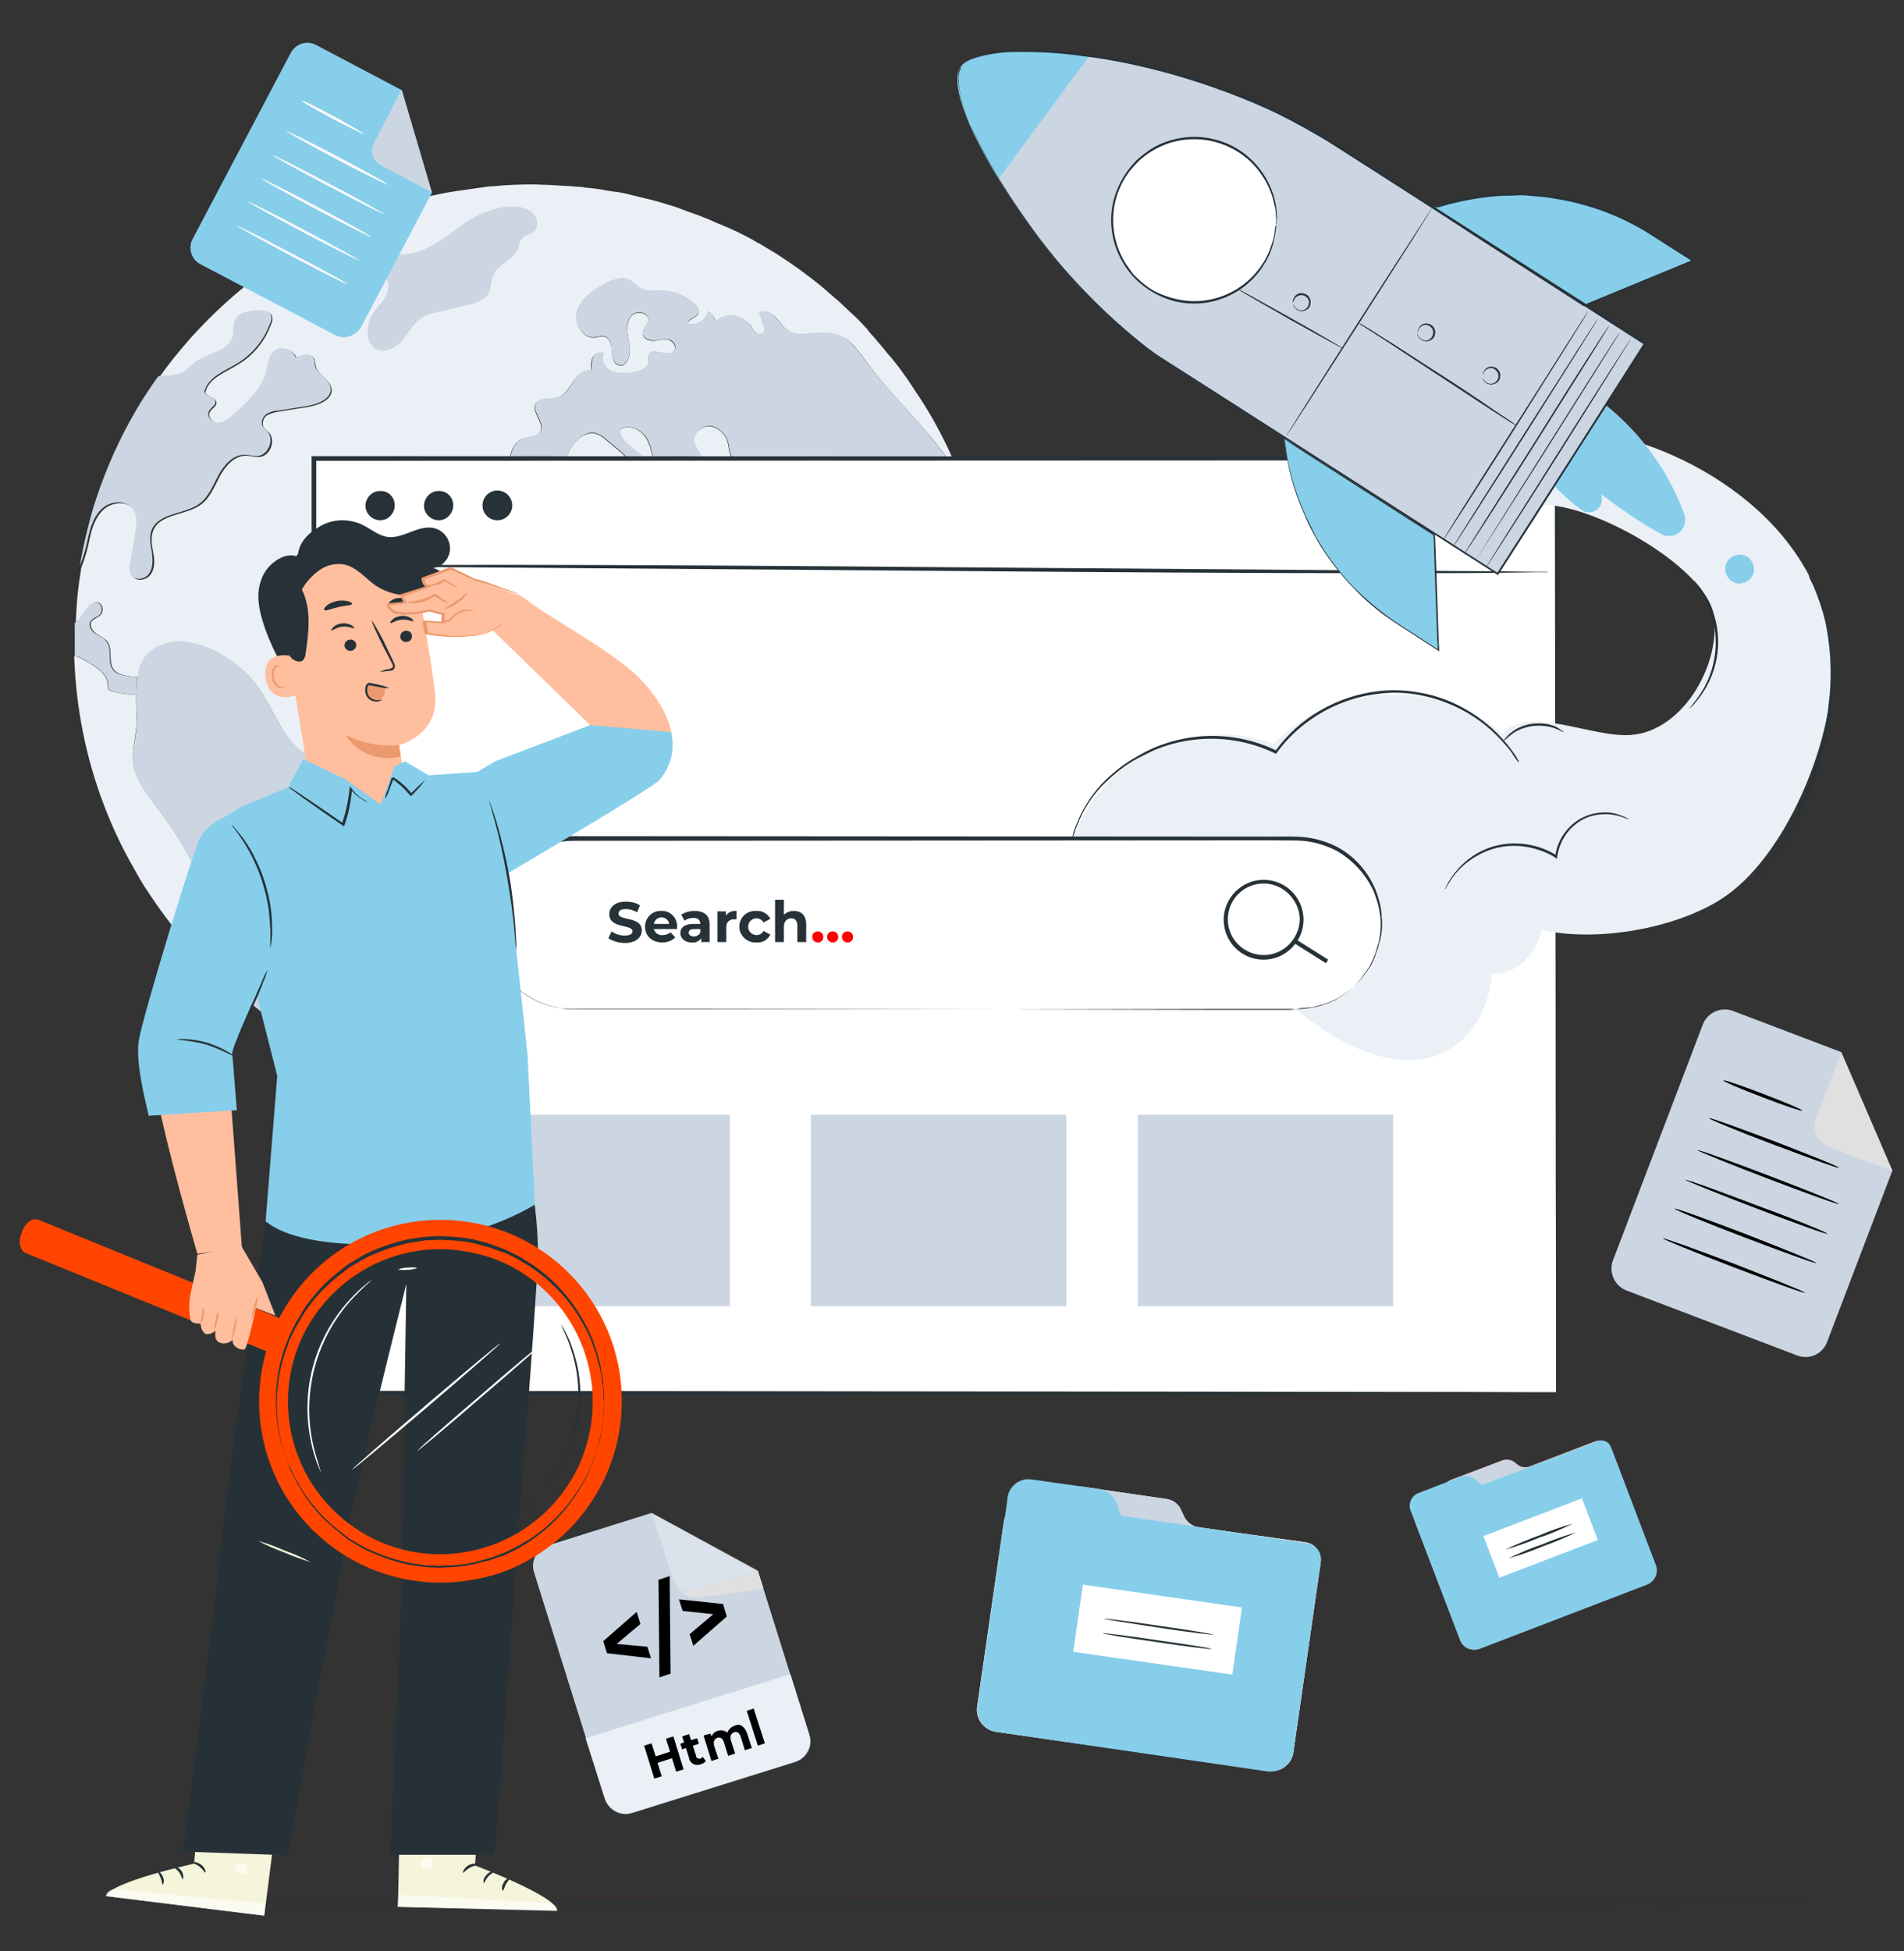 <?xml version="1.0" encoding="utf-8"?>
<!-- Generator: Adobe Illustrator 23.0.2, SVG Export Plug-In . SVG Version: 6.00 Build 0)  -->
<svg version="1.1" id="Layer_1" xmlns="http://www.w3.org/2000/svg" xmlns:xlink="http://www.w3.org/1999/xlink" x="0px" y="0px"
	 viewBox="170 0 410 420" style="enable-background:new 170 0 410 420;" xml:space="preserve">
<rect x="170" y="0" width="410" height="420" fill="#333333" stroke="none"/>
<style type="text/css">
	.st0{fill:#FF725E;}
	.st1{fill:#EAF0F6;}
	.st2{fill:#ff4500;}
	.st3{fill:#FFFFFF;}
	.st4{fill:#EFF9F8;}
	.st5{fill:#263137;}
	.st6{fill:#263238;}
	.st7{fill:#CBD6E2;}
	.st8{fill:#00BDA5;}
	.st9{opacity:0.3;}
	.st10{fill:#253342;}
	.st11{fill:beige;}
	.st12{fill:#FAFAFA;}
	.st13{fill:#F5F5F5;}
	.st14{fill:#EBEBEB;}
	.st15{fill:#F5F1E8;}
	.st16{fill:none;}
	.st17{fill:#FFF8F6;}
	.st18{fill:#BDE1E5;}
	.st19{fill:#F3F4FF;}
	.st20{fill:#FFF2F0;}
	.st21{fill:#F6DDDF;}
	.st22{fill:#B7DBDF;}
	.st23{fill:#EDEEFF;}
	.st24{fill:#7C92B0;}
	.st25{fill:#C5D0DC;}
	.st26{fill:url(#SVGID_1_);}
	.st27{fill:url(#SVGID_2_);}
	.st28{fill:url(#SVGID_3_);}
	.st29{fill:url(#SVGID_4_);}
	.st30{fill:url(#SVGID_5_);}
	.st31{fill:#00B79F;}
	.st32{fill:#6A78CB;}
	.st33{fill:#FF7A59;}
	.st34{fill:#EFBC6B;}
	.st35{fill:#00A3F4;}
	.st36{fill:#E9F3F2;}
	.st37{fill:#E4EAF0;}
	.st38{fill:#DAEFF8;}
	.st39{fill:#EC545B;}
	.st40{fill:#009EB7;}
	.st41{fill:#F4F4F4;}
	.st42{fill:#DADADA;}
	.st43{opacity:0.6;}
	.st44{fill:#E49B85;}
	.st45{fill:#A46550;}
	.st46{opacity:0.71;fill:#6A78CB;enable-background:new    ;}
	.st47{opacity:0.5;fill:#6A78CB;enable-background:new    ;}
	.st48{fill:#FFB897;}
	.st49{fill:#E5936E;}
	.st50{opacity:0.2;}
	.st51{fill:#E9AF9D;}
	.st52{fill:#263137;enable-background:new    ;}
	.st53{fill:none;}
	.st54{fill-rule:evenodd;clip-rule:evenodd;fill:#6A78CB;}
	.st55{fill:#EFEFEF;}
	.st56{fill:#884842;}
	.st57{fill:#EC9A68;}
	.st58{fill:#E48565;}
	.st59{fill:#E5E5E5;}
	.st60{fill:#DA9D8A;}
	.st61{fill:#935037;}
	.st62{fill:#F6F6F6;}
	.st63{fill:#D5976A;}
	.st64{fill:#C5D0DC;enable-background:new    ;}
	.st65{fill:#E4EAF0;enable-background:new    ;}
	.st66{fill:#B18276;}
	.st67{fill:#DFA796;}
	.st68{fill:#FFFFFF;stroke:#000000;stroke-width:0.5;stroke-miterlimit:10;}
	.st69{fill:#DC9E8B;}
	.st70{fill:#CD8C80;}
	.st71{fill:#65463C;}
	.st72{fill:#E7907E;}
	.st73{fill:#DC8679;}
	.st74{fill:#6F4439;}
	.st75{fill:#F1B483;}
	.st76{fill:none;stroke:#E4EAF0;stroke-width:0.625;stroke-linecap:round;stroke-miterlimit:10;}
	.st77{fill:none;stroke:#E4EAF0;stroke-width:1.206;stroke-linecap:round;stroke-miterlimit:10;}
	.st78{fill:none;stroke:#E4EAF0;stroke-width:1.003;stroke-linecap:round;stroke-miterlimit:10;}
	.st79{fill:#C5D0DC;stroke:#282828;stroke-width:0.436;stroke-miterlimit:10;}
	.st80{fill:none;stroke:#232323;stroke-width:0.305;stroke-linecap:round;stroke-miterlimit:10;}
	.st81{fill:none;stroke:#263238;stroke-width:0.307;stroke-miterlimit:10;}
	.st82{fill:#6A78D1;}
	.st83{fill:#E7AA97;}
	.st84{fill:#D79584;}
	.st85{fill:url(#SVGID_6_);}
	.st86{fill:url(#SVGID_7_);}
	.st87{fill:url(#SVGID_8_);}
	.st88{fill:url(#SVGID_9_);}
	.st89{fill:url(#SVGID_10_);}
	.st90{fill:skyblue;}
	.st91{fill:#00A9FA;}
	.st92{fill:#E0F5FE;}
	.st93{fill:#F2545B;}
	.st94{fill:#FCE3E5;}
	.st95{fill:#00A4BD;}
	.st96{fill:#DF9582;}
	.st97{fill:#7C92B0;stroke:#FFFFFF;stroke-width:0.25;stroke-miterlimit:10;}
	.st98{fill:#E2A39D;}
	.st99{fill:#D58C89;}
	.st100{fill:#6F4C47;}
	.st101{fill:#E29781;}
	.st102{fill:#E4886E;}
	.st103{fill:#E0E0E0;}
	.st104{fill:none;stroke:#FFFFFF;stroke-width:0.5;stroke-miterlimit:10;}
	.st105{fill:#FFBE9D;}
	.st106{fill:#EB996E;}
	.st107{fill-rule:evenodd;clip-rule:evenodd;fill:#FFFFFF;}
	.st108{fill:#E89A77;}
	.st109{fill:#724940;}
	.st110{fill-rule:evenodd;clip-rule:evenodd;fill:#F5C26B;}
	.st111{fill-rule:evenodd;clip-rule:evenodd;fill:#263238;}
	.st112{fill:#F2A888;}
	.st113{fill:#AA6550;}
	.st114{fill:#E89D89;}
	.st115{fill:#DB9082;}
	.st116{fill-rule:evenodd;clip-rule:evenodd;fill:#EAF0F6;}
	.st117{fill-rule:evenodd;clip-rule:evenodd;fill:#ff4500;}
	.st118{fill-rule:evenodd;clip-rule:evenodd;fill:#FF725E;}
	.st119{fill:#B78876;}
	.st120{fill:#253342;enable-background:new    ;}
	.st121{fill:none;stroke:#CBD6E2;stroke-miterlimit:10;}
	.st122{fill:#FFFFFF;enable-background:new    ;}
	.st123{fill:none;stroke:#000000;stroke-width:0.12;stroke-miterlimit:10;}
	.st124{fill:none;stroke:#00BDA5;stroke-miterlimit:10;}
	.st125{fill:#EFAE92;}
	.st126{fill:#FFC8A9;}
	.st127{clip-path:url(#SVGID_14_);}
	.st128{opacity:0.4;}
	.st129{clip-path:url(#SVGID_16_);}
	.st130{opacity:0.8;}
	.st131{opacity:0.7;}
	.st132{opacity:0.5;}
	.st133{opacity:0.1;}
	.st134{fill:#F9A88F;}
	.st135{fill:#ED9B85;}
	.st136{fill:#664D42;}
	.st137{fill:#FFBF9D;}
	.st138{fill:#FF9A6C;}
	.st139{fill:#F9C99D;}
	.st140{fill:none;stroke:#EAF0F6;stroke-width:0.571;stroke-linecap:round;stroke-miterlimit:10;}
	.st141{fill:none;stroke:#EAF0F6;stroke-width:1.101;stroke-linecap:round;stroke-miterlimit:10;}
	.st142{fill:none;stroke:#EAF0F6;stroke-width:0.916;stroke-linecap:round;stroke-miterlimit:10;}
	.st143{fill:#CBD6E2;stroke:#282828;stroke-width:0.398;stroke-miterlimit:10;}
	.st144{fill:none;stroke:#232323;stroke-width:0.279;stroke-linecap:round;stroke-miterlimit:10;}
	.st145{fill:#020202;}
	.st146{fill:#FFFFFF;stroke:#020202;stroke-width:0.25;stroke-miterlimit:10;}
	.st147{fill:#FFFFFF;stroke:#020202;stroke-miterlimit:10;}
	.st148{fill:#FFFFFF;stroke:#020202;stroke-width:0.5;stroke-miterlimit:10;}
	.st149{fill:#C69481;}
	.st150{fill:#936457;}
	.st151{fill:#EFA8A0;}
	.st152{fill:#E5958F;}
</style>
<rect x="-0.2" y="0.3" class="st16" width="750" height="420"/>
<g>
	<g id="freepik--background-complete--inject-32">
		<path class="st7" d="M557,291.8l-36.8-14c-2.5-1-3.8-3.8-2.9-6.4l19.4-50.9c1-2.5,3.8-3.8,6.4-2.9l23.4,8.9l11,25.5L563.4,289
			C562.4,291.5,559.6,292.8,557,291.8C557,291.8,557,291.8,557,291.8z"/>
		<path class="st103" d="M566.5,226.6l-5.5,14.3c-0.9,2.4,0.3,5,2.7,5.9c0,0,0,0,0,0l13.8,5.3L566.5,226.6z"/>
		<path class="st3" style="fill:black;" d="M558.1,239.1c-0.1,0.2-3.9-1.1-8.6-2.9c-4.7-1.8-8.5-3.4-8.4-3.6c0.1-0.2,3.9,1.1,8.6,2.9
			C554.4,237.3,558.2,238.9,558.1,239.1z"/>
		<path class="st3" style="fill:black;" d="M566,251.4c-0.1,0.2-6.4-2.1-14.1-5c-7.7-2.9-14-5.5-13.9-5.7c0.1-0.2,6.4,2.1,14.1,5
			C559.9,248.7,566.1,251.2,566,251.4z"/>
		<path class="st3" style="fill:black;" d="M566,259.2c-0.1,0.2-7-2.3-15.4-5.5s-15.2-6-15.1-6.1c0.1-0.2,7,2.3,15.4,5.5S566,259,566,259.2z"/>
		<path class="st3" style="fill:black;" d="M563.5,265.6c-0.1,0.2-7-2.3-15.4-5.5s-15.2-6-15.2-6.1c0.1-0.2,7,2.3,15.4,5.5
			C556.8,262.6,563.6,265.4,563.5,265.6z"/>
		<path class="st3" style="fill:black;" d="M561.1,271.9c-0.1,0.2-7-2.3-15.4-5.5c-8.4-3.2-15.2-6-15.1-6.2s7,2.3,15.4,5.5
			C554.4,269,561.2,271.7,561.1,271.9z"/>
		<path class="st3" style="fill:black;" d="M558.7,278.3c-0.1,0.2-7-2.3-15.4-5.5c-8.4-3.2-15.2-6-15.2-6.2s7,2.3,15.4,5.5
			C552,275.4,558.7,278.1,558.7,278.3z"/>
		<path class="st13" d="M382.8,128.4c-0.1-1.1-0.2-2.2-0.4-3.3c-0.2-1.1-0.3-2.3-0.5-3.5c0.2,1.2,0.4,2.3,0.5,3.5
			C382.6,126.2,382.6,127.3,382.8,128.4z"/>
		<path class="st1" d="M373.8,142.3c-1-2.2-1.2-4.6-1.8-6.9c-0.2-1.3-1-2.4-2.1-3.1c-0.8-0.2-1.6-0.4-2.5-0.6
			c-2.9-0.9-3.7-4.9-6.5-6.2c-0.9-0.3-1.8-0.5-2.8-0.6c-3.7-0.4-7.5-1.7-9.9-4.6c-0.7-1-1.4-2-2.3-2.8c-0.9-0.8-2.4-1.1-3.3-0.3
			c0.8,1.6,1.6,3.1,2.3,4.7c0.6,1.4,1.5,2.8,2.6,3.9c1.2,1.1,2.9,1.5,4.4,0.9c0.4-0.3,0.9-0.5,1.5-0.5c0.4,0.1,0.7,0.3,0.9,0.6
			c2,2.2,1.4,5.9-0.6,8.2c-2,2.3-4.9,3.4-7.7,4.6c-1,0.5-2,0.7-3.1,0.6c-1.9-0.4-3-2.5-3.5-4.4c-1.3-4.2-1.9-8.7-4.5-12.3
			c-0.9-1-1.7-2.2-2.4-3.4c-0.5-1.4-0.4-3-1.3-4.3c-0.8-1.2-2.7-2.1-2.9-3.6c0-1.1,0.7-2.1,1.8-2.5c1-0.5,2.1-0.6,3.2-1
			c0.4-0.2,0.9-0.5,0.9-0.9c0-0.7-0.9-0.9-1.1-1.5c-0.3-0.6,0.5-1.3,0.8-2c0.6-1.5-0.9-3.1-2.5-3.7s-3.4-1.1-4.1-2.6
			c-0.3-0.7-0.4-1.5-0.5-2.2c-0.3-2-1.7-3.5-3.7-4c-1.9-0.3-4,1.4-3.7,3.3c0.2,1,1,1.9,1.4,2.8c0.4,1,0.3,2.4-0.7,2.7
			c-1.6,0.5-3.2-2.5-4.6-1.5c0.6,1.9,1.1,3.8,1.7,5.8c-2.2,1.1-4.7-0.9-5.7-3.1c-0.9-2.2-1-4.8-2.1-7c-1.1-2.2-4-3.8-5.9-2.2
			c-0.1,2.8,3.6,3.9,5.2,6.2c1.2,1.6,1,4.3-0.7,5.3c-1.7,1-4.5-0.8-3.8-2.7c0.2-0.7,0.8-1.2,0.8-1.9c0.1-0.9-0.7-1.6-1.3-2.1
			l-3.1-2.6c-0.6-0.6-1.4-1.1-2.2-1.4c-2.2-0.6-4.3,1.1-5.4,3c-1.1,1.9-1.8,4.2-3.4,5.8c-2.3,2.3-6.6,2.5-8.7,0
			c-2.1-2.5-1-7.1,2.1-7.9c1.2-0.3,2.7-0.3,3.3-1.3c1.1-1.9-2-4.2-0.9-6.1c0.8-1.4,3-0.8,4.6-1.3c1.6-0.5,2.5-2.1,3.4-3.4
			c0.9-1.4,2.4-2.7,4-2.4c-0.2-0.9-0.2-1.9,0.2-2.8c0.4-0.9,1.5-1.3,2.4-0.9c0,0,0,0,0,0c-0.8,1.3,0.2,3.1,1.6,3.8
			c1.5,0.5,3,0.6,4.5,0.3c1.5-0.2,3.4-0.7,3.6-2.3c0-0.5-0.1-1,0-1.5c0.7-1.8,4,0.7,5.4-0.8c0.7-0.8-0.1-2.1-1.1-2.4
			c-1-0.3-2.1,0.1-3.2,0.2c-1.1,0-2.4-0.5-2.4-1.6c0-1.1,1.1-1.8,1.2-2.8c0.2-1.8-2.8-2.2-3.8-0.8c-1,1.4-0.7,3.4-0.4,5.1
			c0.3,1.7,0.5,3.8-0.8,5c-0.5,0.8-2,0.4-2.4-0.5c-0.4-0.9-0.5-1.9-0.5-2.9c-0.1-1-0.5-2.1-1.5-2.4c-0.7-0.1-1.4,0-2.1,0.2
			c-2.7,0.3-4.6-3.2-3.8-5.8c0.9-2.6,3.3-4.3,5.7-5.6c1.8-1,3.9-1.9,5.7-0.9c0.8,0.5,1.4,1.2,2.2,1.7c1.4,0.8,3.1,0.5,4.7,0.5
			c2.5,0.1,4.9,1,6.8,2.7c0.7,0.6,1.4,1.7,0.8,2.5s-2.3,1-2,1.9c1.8,0.5,3.7-0.5,4.2-2.3c0-0.1,0.1-0.2,0.1-0.3
			c0.9,0.4,1.5,1.3,1.6,2.3c2.1-1.9,5.3-1.8,7.2,0.3c0.1,0.1,0.2,0.2,0.3,0.3c0.3,0.7,0.8,1.3,1.4,1.8c0.6,0.4,1.7,0.2,1.8-0.5
			c0-0.2,0-0.5-0.1-0.7c-0.4-1.1-0.8-2.1-1.1-3.2c1.5-0.8,3.2,0.4,4.2,1.8c3.7,4.9,6.3,1.9,11.4,2.7c3.5,0.5,5,2.8,7,5.5
			c6,8.3,14,15.1,19.5,23.8c0.6,0.9,1.1,1.8,1.6,2.8c-0.1-0.2-0.2-0.5-0.3-0.7c-2.1-5.6-4.8-11.1-8-16.2c-0.7-1.1-1.4-2.2-2.1-3.2
			c-0.4-0.7-0.9-1.3-1.3-2c-0.6-0.8-1.2-1.7-1.8-2.5c-0.5-0.7-1-1.3-1.5-1.9c-0.3-0.4-0.7-0.9-1.1-1.3c-0.4-0.5-0.8-1-1.2-1.5
			l-1.3-1.5c-0.1-0.2-0.3-0.3-0.4-0.5c-0.5-0.5-0.9-1-1.4-1.6c0-0.1-0.1-0.1-0.1-0.2c-0.1-0.1-0.3-0.3-0.4-0.4
			c-0.4-0.4-0.8-0.9-1.2-1.3c-0.7-0.7-1.4-1.4-2.1-2c-0.6-0.6-1.2-1.1-1.8-1.7s-1.1-1-1.6-1.4c-0.5-0.5-1.1-0.9-1.6-1.4
			s-1.3-1.1-2-1.7l0,0c-1.9-1.5-3.8-2.9-5.8-4.3c-0.5-0.3-1-0.7-1.5-1c-0.5-0.3-1-0.7-1.5-1c-0.5-0.3-1-0.6-1.5-0.9
			c-0.5-0.3-1-0.6-1.5-0.9s-0.8-0.5-1.3-0.7c-0.2-0.1-0.4-0.3-0.6-0.4c-0.9-0.5-1.8-1-2.7-1.4c-0.4-0.2-0.9-0.5-1.4-0.7
			s-1.2-0.6-1.8-0.8c-0.1-0.1-0.2-0.1-0.3-0.1c-0.5-0.3-1.1-0.5-1.6-0.7c-0.8-0.3-1.5-0.7-2.3-1c-0.8-0.3-1.7-0.7-2.6-1
			c-0.9-0.3-2-0.7-3-1.1s-2-0.7-3-1c-1-0.3-2-0.6-3.1-0.9c-2-0.5-4.1-1-6.2-1.5c-3.1-0.6-0.1,0-0.1,0c-0.8-0.2-1.6-0.3-2.4-0.4
			c-0.1,0-0.1,0-0.2,0c-0.3-0.1-0.7-0.1-1.1-0.2c-1.5-0.3-3-0.5-4.5-0.6l-0.5-0.1c-0.4-0.1-0.9-0.1-1.3-0.1c-1-0.1-2-0.2-3-0.2
			c-1-0.1-2.1-0.1-3.2-0.2c-1.1,0-2.2-0.1-3.3-0.1c-2.9,0-5.8,0.1-8.7,0.4c-0.7,0-1.4,0.1-2,0.2l-2.1,0.3c-0.7,0.1-1.4,0.2-2.1,0.3
			l-2.1,0.3c-0.6,0.1-1.2,0.2-1.8,0.3c-1.5,0.3-2.9,0.6-4.4,0.9c-0.7,0.2-1.3,0.3-2,0.5s-1.3,0.4-2,0.5c-1.1,0.3-2.2,0.7-3.3,1l0,0
			c-0.9,0.3-1.8,0.6-2.6,0.9c0,0-0.1,0-0.1,0c-0.9,0.3-1.8,0.6-2.6,1h-0.1c-0.8,0.3-1.6,0.6-2.4,1c-1,0.4-2,0.8-2.9,1.3
			c-0.8,0.4-1.6,0.8-2.4,1.1c-0.8,0.4-1.7,0.8-2.5,1.3l-0.1,0.1c-0.8,0.4-1.6,0.9-2.4,1.3c-0.8,0.4-1.6,0.9-2.4,1.4l0,0
			c-0.8,0.4-1.5,0.9-2.2,1.4c-0.3,0.2-0.5,0.4-0.8,0.5c-0.8,0.5-1.5,1-2.3,1.6c-0.9,0.6-1.8,1.3-2.8,2c-0.9,0.7-1.6,1.2-2.3,1.8
			c-4.4,3.5-8.5,7.4-12.3,11.6c-1.3,1.5-2.6,3-3.8,4.5c-1,1.3-2,2.6-3,4c-0.9,1.2-1.7,2.4-2.5,3.6c0.8-1.2,1.6-2.5,2.5-3.6l0.8-0.1
			c1.4,0,2.8-0.2,4.2-0.7c1.2-0.6,2-1.6,3.1-2.4c2.7-1.9,7.2-2.3,7.9-5.5c0.3-1.1-0.1-2.3,0.4-3.3c0.8-2,3.4-2.2,5.5-2.2
			c0.9,0,1.9,0.1,2.3,0.9c0.2,0.6,0.2,1.2-0.1,1.8c-1.3,3.7-3.8,6.8-7.2,8.8c-2.7,1.7-6.3,2.9-7,6c0.4,1,2.3,1,2.4,2.1
			c0.1,0.9-1,1.3-1.4,2.1c-0.6,1.1,0.8,2.5,2.1,2.5s2.4-1,3.3-1.9c2.8-2.7,5.8-5.5,6.9-9.2c0.4-1.5,0.6-3.4,1.8-4.4
			c1.4-1,3.3-0.6,4.2,0.7c0.2,0.2,0.3,0.5,0.4,0.8c1.2-0.7,3.2-1.2,3.8,0.1c0.1,0.5,0.2,1,0.3,1.5c0.4,2,3.1,2.9,3.4,4.9
			c0.3,2.3-2.7,3.5-5,3.9l-6.3,1c-0.9,0.1-1.8,0.4-2.6,0.8c-0.8,0.5-1.1,1.6-0.8,2.5c0.3,0.4,0.7,0.8,1.1,1.1
			c1.8,1.8,0.3,5.4-2.2,5.4c-0.8,0-1.7-0.3-2.5-0.3c-2.5-0.1-4.5,2.1-5.7,4.3c-1.2,2.2-2.1,4.7-4.1,6.2c-3.2,2.4-8.8,1.9-10.3,5.6
			c-0.6,1.5-0.3,3.2,0,4.8c0.3,1.6,0.4,3.4-0.6,4.7c-0.9,1.3-3.3,1.6-4,0.1c-0.2-0.7-0.3-1.4-0.1-2.1c0.4-2.3,0.7-4.6,1.1-6.9
			c0.3-1.7,0.5-3.6-0.5-5c-1.4-2-4.6-1.8-6.5-0.2c-1.8,1.6-2.6,4-3.1,6.4c-0.4,2.1-1,4.2-1.8,6.2l0,0c-0.3,1.9-0.6,3.9-0.8,5.9
			c-0.2,2-0.3,4-0.4,6.1c0.3-0.2,0.5-0.5,0.8-0.8c1-1,3-5.3,4.7-3.2c0.4,0.6,0.4,1.4,0,2c-0.5,0.7-1.6,0.9-2.1,1.6
			c-0.5,0.9,0.2,2,1,2.6c0.8,0.6,1.9,1,2.5,1.8c1.1,1.6,0.1,4.1,1.2,5.8c1,1.4,3,1.5,4.7,1.7l0.6,0.1c0.5-3.4,2.1-6.2,6.8-7.3
			c6.5-1.5,15,3.9,18.6,8.8c4.1,5.5,6,13.2,12.2,15.9c4.5,2,10.8,1.2,12.9,5.6c1.9,3.9-1.4,8.3-2,12.6c-0.3,2.9,0.6,5.7,0.8,8.6
			c0.2,2.9-0.6,6.2-3.3,7.4c-1.5,0.7-3.3,0.6-4.5,1.7c-2.1,2-0.4,6-2.4,8c-0.8,0.6-1.7,1.1-2.7,1.4c-4.7,2.4-4.5,9.2-2.4,14
			c0.1,0.2,0.2,0.3,0.2,0.5c29.6,17.7,66.4,18.7,96.9,2.5l0,0c3-1.6,5.9-3.4,8.7-5.3c4.3-2.9,8.4-6.2,12.3-9.7
			c2.6-2.5,5.1-5.1,7.5-7.8c1.7-1.9,3.2-3.9,4.7-5.9c0.8-1,1.5-2.1,2.2-3.2c2.2-3.2,4.1-6.5,5.9-9.9c2.6-4.9,4.7-10.1,6.4-15.4
			c1.7-5.5,3-11.1,3.8-16.7c0.3-2.2,0.5-4.5,0.7-6.7c-1,1.1-2.5,1.7-4,1.8C376.7,146.4,374.7,144.4,373.8,142.3z"/>
		<path class="st1" d="M198.7,164.1c-0.3-2.8,0.6-5.7,0.7-8.5c0-2-0.1-4-0.1-6c-1.7-0.1-3.4-0.3-5-0.7c-0.3-0.1-0.7-0.2-0.9-0.5
			c-0.2-0.3-0.2-0.7-0.2-1c-0.1-2.2-2.3-3.7-4.2-4.8c-1-0.6-2-1.1-3-1.5c0,0.2,0,0.5,0,0.7c0.4,10.7,2.5,21.3,6.3,31.3
			c1.7,4.5,3.7,8.8,6,12.9c1,1.8,2,3.6,3.1,5.3c1.4,2.1,2.8,4.2,4.4,6.3c1.5,2,3,3.8,4.6,5.6c2.2,2.5,4.5,4.9,7,7.2
			c2.2,2,4.4,4,6.8,5.8c-5.4-14.5-10.5-29.2-19.7-41.5C202,171.4,199.2,168.1,198.7,164.1z"/>
		<path class="st13" d="M185.9,136.4c0,0.6,0,1.2,0,1.8s0,1,0,1.4c0-0.5,0-1,0-1.4S185.9,137,185.9,136.4z"/>
		<g class="st43">
			<path class="st13" d="M229.6,220.2c0.8,0.6,1.7,1.1,2.5,1.6l1.8,1.1l-1.8-1.1C231.3,221.3,230.5,220.7,229.6,220.2z"/>
		</g>
		<path class="st7" d="M313.2,214c-0.6,0-1.2-0.1-1.8-0.2c-1.9-0.3-3.5-1.6-4.4-3.3c-0.5-1.4-0.8-2.8-0.8-4.3c0-1-0.1-2-0.3-2.9
			c-0.5-1.7-1.3-3.3-2.3-4.7c-2.3-3.2-3.4-7.2-3.1-11.1v-0.6c-0.5-17.4-5.4-31.4-14-40.7c-1.1-1.4-2.6-2.4-4.2-3
			c-2-0.5-4.2,0.2-5.4,1.9c-0.3,0.4-0.6,0.9-0.8,1.3c-0.4,0.8-0.8,1.4-1.4,2c-1,0.8-2.2,1.2-3.5,0.9c-1.8-0.3-3.4-1.4-4.3-3
			c-1.5-2.7-1.3-6-1-8.7l0.9-10.8c0.1-1.7,0.3-3.9,1.7-5.5c1.1-1.1,2.5-1.9,4-2.3c1.1-0.3,2.1-0.8,3.1-1.5c1.7-1.3,2.5-3.3,3.3-5.5
			c0.4-1.2,0.9-2.4,1.6-3.6c1.3-2.1,3.7-3.3,6.2-3c1,0.1,1.8,0.7,2.3,1.5c0.8-1.7,2.2-3.1,4-3.7c3.6-1,7.9,1.8,12.1,4.5
			c3.8,2.5,7.5,4.8,10.3,4.3c0.7-0.1,1.4-0.3,2.2-0.5c1.5-0.5,3.1-0.7,4.6-0.6c4.1,0.6,6.3,5.1,7.6,9l6.7,18.8
			c0.8,2.3,1.9,4.9,4.2,5.8c0.9,0.3,1.9,0.4,2.8,0.4c1,0,2,0.1,2.9,0.4c1.7,0.6,2.9,2.1,3.1,3.8c0.6,3.1-1,7.2-3.6,9.5l0,0
			c-1.3,1-2.6,2-4,2.9c-3,2.1-5.9,4-7.2,7.3c-0.6,1.8-0.9,3.6-0.8,5.5c0,2-0.3,4-1,5.9c-0.8,1.6-1.7,3-2.9,4.3
			c-0.7,0.8-1.4,1.6-2,2.5c-2.2,3.3-2.8,7.3-3.3,11.2c-0.1,0.5-0.1,1-0.2,1.5c-0.7,4.4-1.8,9.2-5.4,12.2
			C317.4,213.2,315.3,214,313.2,214z"/>
		<g class="st43">
			<path class="st13" d="M186,134.1L186,134.1c0,0.2,0,0.4,0,0.5c0,0.6,0,1.2,0,1.8c0-0.6,0-1.2,0-1.8
				C185.9,134.4,185.9,134.3,186,134.1z"/>
		</g>
		<g class="st43">
			<path class="st13" d="M185.9,139.6c0,0.5,0,1,0,1.4l0,0C185.9,140.6,185.9,140.1,185.9,139.6z"/>
		</g>
		<path class="st7" d="M199.5,145.8l-0.6-0.1c-1.7-0.2-3.8-0.3-4.7-1.7c-1.1-1.7,0-4.2-1.2-5.8c-0.6-0.9-1.6-1.2-2.5-1.8
			c-0.8-0.6-1.6-1.7-1-2.6c0.4-0.8,1.5-0.9,2.1-1.6c0.4-0.6,0.4-1.4,0-2c-1.8-2.1-3.8,2.2-4.7,3.2c-0.3,0.3-0.5,0.5-0.8,0.8l0,0
			c0,0.2,0,0.4,0,0.5c0,0.6,0,1.2,0,1.8c0,0.6,0,1.2,0,1.8s0,1,0,1.4s0,1,0,1.4c1.1,0.4,2.1,0.9,3,1.5c1.9,1.1,4.1,2.6,4.2,4.8
			c0,0.4,0,0.7,0.2,1c0.2,0.3,0.6,0.4,0.9,0.5c1.6,0.4,3.3,0.6,5,0.7"/>
		<path class="st7" d="M199.3,149.6c0,2,0.2,4.1,0.1,6c0,2.9-1,5.7-0.7,8.5c0.4,4,3.2,7.3,5.7,10.5c9.2,12.3,14.3,27.1,19.7,41.5
			l0,0c1,0.8,2,1.6,3,2.3c0.8,0.6,1.6,1.2,2.5,1.7c0.8,0.6,1.7,1.1,2.5,1.6l1.8,1.1c-0.1-0.2-0.2-0.3-0.2-0.5
			c-2.2-4.8-2.3-11.6,2.4-14c1-0.3,1.9-0.8,2.7-1.4c2.1-2,0.4-6,2.4-8c1.2-1.1,3-1,4.5-1.7c2.6-1.2,3.5-4.6,3.3-7.4
			c-0.2-2.9-1.2-5.7-0.8-8.6c0.5-4.3,3.9-8.7,2-12.6c-2.2-4.4-8.5-3.7-12.9-5.6c-6.3-2.7-8.2-10.4-12.3-15.9
			c-3.6-4.9-12.1-10.2-18.6-8.8c-4.7,1.1-6.3,3.9-6.8,7.3"/>
		<path class="st7" d="M192.1,109.4c1.8-1.6,5-1.8,6.5,0.2c1,1.4,0.8,3.3,0.5,5c-0.4,2.3-0.7,4.6-1.1,6.9c-0.2,0.7-0.1,1.4,0.1,2.1
			c0.7,1.5,3.1,1.2,4-0.1c0.9-1.3,0.8-3.1,0.6-4.7c-0.3-1.6-0.6-3.3,0-4.8c1.6-3.7,7.1-3.2,10.3-5.6c2-1.5,2.9-4,4.1-6.2
			c1.2-2.2,3.2-4.4,5.7-4.3c0.8,0,1.7,0.3,2.5,0.3c2.5-0.1,3.9-3.7,2.2-5.4c-0.4-0.3-0.7-0.7-1-1.1c-0.3-0.9,0-1.9,0.8-2.5
			c0.8-0.5,1.7-0.8,2.6-0.8l6.3-1c2.3-0.4,5.3-1.6,5-3.9c-0.3-2-3-2.9-3.4-4.9c0-0.5-0.1-1-0.3-1.5c-0.6-1.3-2.6-0.8-3.8-0.1
			c-0.6-1.6-2.3-2.4-3.9-1.9c-0.3,0.1-0.5,0.2-0.7,0.4c-1.3,1-1.4,2.8-1.8,4.4c-1,3.8-4,6.6-6.9,9.2c-1,0.9-2,1.8-3.3,1.9
			c-1.3,0.1-2.7-1.3-2.1-2.5c0.4-0.8,1.5-1.2,1.4-2.1c-0.2-1.1-2.1-1-2.4-2.1c0.8-3.1,4.3-4.4,7-6c3.3-2,5.9-5.1,7.2-8.8
			c0.3-0.6,0.3-1.2,0.1-1.8c-0.4-0.8-1.5-0.9-2.3-0.9c-2.1,0-4.7,0.3-5.5,2.2c-0.4,1-0.1,2.2-0.4,3.3c-0.7,3.3-5.2,3.6-7.9,5.5
			c-1.1,0.8-1.9,1.8-3.1,2.4c-1.3,0.5-2.7,0.7-4.2,0.7l-0.8,0.1c-0.9,1.2-1.7,2.4-2.5,3.6c-0.8,1.2-1.6,2.5-2.3,3.7
			c-3.5,6-6.4,12.4-8.6,19.1c-0.8,2.3-1.4,4.7-2,7.1s-1.1,4.9-1.5,7.3c0.8-2,1.4-4.1,1.8-6.2C189.5,113.5,190.2,111,192.1,109.4z"/>
		<path class="st7" d="M274.9,63.7c0.9-1.2,0.7-3,1.3-4.4c1-2.3,4.1-3.2,5.2-5.5c0.4-0.9,0.5-2,1.2-2.6c0.7-0.7,1.5-0.7,2.2-1.2
			c1.5-1.1,0.9-3.7-0.7-4.6c-3.9-2.5-11,0.4-14.3,2.8c-4.3,3.1-8.5,6.9-14.2,6.5c-1.6-0.1-3.2-0.5-4.7,0c-1.5,0.5-2.4,2.8-1.1,3.7
			c0.7,0.5,1.7,0.4,2.5,0.8c1.5,0.7,1.6,2.8,0.9,4.3c-0.7,1.5-2,2.6-2.9,4c-0.8,1.3-1.2,2.9-1.1,4.5c0,1.1,0.5,2.2,1.3,2.9
			c1.8,1.4,4.5,0.2,6-1.5c1.5-1.7,2.6-3.9,4.5-5.1c1-0.5,2.1-0.9,3.2-1.1l7.5-1.8C272.8,65.1,274,64.5,274.9,63.7z"/>
		<g class="st43">
			<path class="st13" d="M383.2,136.8c0-1.4-0.1-2.8-0.1-4.2C383.1,134,383.2,135.4,383.2,136.8c0,0.5,0,0.9,0,1.4
				c0,2.2-0.1,4.3-0.2,6.5c0.1-2.2,0.2-4.3,0.2-6.5C383.2,137.7,383.2,137.3,383.2,136.8z"/>
		</g>
		<g class="st43">
			<path class="st13" d="M377,103.7c0.5,1.2,0.9,2.5,1.3,3.8C377.9,106.2,377.5,105,377,103.7L377,103.7L377,103.7z"/>
		</g>
		<path class="st7" d="M383.2,136.8c0-1.4-0.1-2.8-0.1-4.2c-0.1-1.4-0.2-2.8-0.3-4.2c-0.1-1.1-0.2-2.2-0.4-3.3
			c-0.2-1.1-0.3-2.3-0.5-3.5c-0.6-3.5-1.3-6.9-2.3-10.2c-0.4-1.3-0.8-2.6-1.2-3.8c-0.4-1.3-0.9-2.5-1.3-3.8l0,0l0,0
			c-0.5-0.9-1-1.9-1.6-2.8c-5.5-8.7-13.4-15.5-19.5-23.8c-2-2.7-3.5-4.9-7-5.5c-5.2-0.8-7.8,2.1-11.4-2.7c-1-1.3-2.7-2.5-4.2-1.8
			c0.4,1,0.8,2.1,1.1,3.2c0.1,0.2,0.1,0.5,0.1,0.7c-0.1,0.7-1.2,0.9-1.8,0.5c-0.6-0.5-1-1.1-1.4-1.8c-1.7-2.2-4.9-2.6-7.1-0.9
			c-0.1,0.1-0.2,0.2-0.3,0.3c-0.1-1-0.7-1.9-1.6-2.3c-0.3,1.8-2.1,3.1-3.9,2.8c-0.1,0-0.2,0-0.3-0.1c-0.3-0.9,1.4-1.1,2-1.9
			c0.6-0.8-0.1-1.8-0.8-2.5c-1.9-1.7-4.3-2.6-6.8-2.7c-1.6,0-3.3,0.3-4.7-0.5c-0.8-0.5-1.4-1.2-2.2-1.7c-1.7-1-3.9-0.1-5.7,0.9
			c-2.4,1.3-4.9,3-5.7,5.6c-0.9,2.6,1,6.1,3.8,5.8c0.7-0.2,1.4-0.3,2.1-0.2c1,0.3,1.4,1.4,1.5,2.4c-0.1,1,0.1,2,0.5,2.9
			c0.5,0.9,1.9,1.3,2.4,0.5c1.3-1.2,1.1-3.3,0.8-5s-0.7-3.7,0.4-5.1c1-1.4,4-1,3.8,0.8c-0.1,1-1.3,1.8-1.2,2.8c0,1,1.3,1.6,2.4,1.6
			s2.1-0.4,3.2-0.2s1.9,1.6,1.1,2.4c-1.3,1.5-4.7-1-5.4,0.8c-0.2,0.5,0,1,0,1.5c-0.1,1.5-2,2.1-3.6,2.3c-1.5,0.3-3.1,0.2-4.5-0.3
			c-1.4-0.7-2.3-2.5-1.5-3.8c-0.9-0.4-2,0-2.4,0.9c0,0,0,0,0,0c-0.3,0.9-0.4,1.9-0.2,2.8c-1.6-0.4-3.1,1-4,2.4
			c-0.9,1.4-1.8,3-3.4,3.4c-1.6,0.5-3.8-0.2-4.6,1.3c-1.1,1.9,2,4.2,0.9,6.1c-0.6,1-2.1,1-3.3,1.3c-3.1,0.9-4.2,5.5-2.1,7.9
			s6.4,2.3,8.7,0c1.6-1.6,2.2-3.9,3.4-5.8c1.1-1.9,3.3-3.7,5.4-3c0.8,0.3,1.6,0.8,2.2,1.4l3.1,2.6c0.7,0.6,1.4,1.3,1.3,2.1
			c-0.1,0.7-0.6,1.3-0.8,1.9c-0.7,1.9,2.1,3.7,3.8,2.7c1.7-1,1.9-3.7,0.7-5.3c-1.6-2.2-5.3-3.4-5.2-6.2c1.9-1.5,4.8,0.1,5.9,2.2
			c1.1,2.2,1.1,4.7,2.1,7c0.9,2.2,3.5,4.2,5.7,3.1c-0.6-1.9-1.1-3.9-1.7-5.8c1.4-1,3,2,4.6,1.5c1-0.3,1.1-1.8,0.7-2.7
			s-1.2-1.8-1.4-2.8c-0.3-1.9,1.8-3.6,3.7-3.3c1.9,0.5,3.4,2.1,3.7,4c0.1,0.8,0.2,1.5,0.5,2.2c0.7,1.5,2.6,2,4.1,2.6
			s3.1,2.2,2.5,3.7c-0.3,0.7-1,1.3-0.8,2s1.1,0.9,1.1,1.5c0,0.4-0.5,0.7-0.9,0.9c-1,0.4-2.2,0.6-3.2,1c-1,0.4-1.7,1.4-1.8,2.5
			c0.1,1.6,2,2.3,2.9,3.6c0.9,1.3,0.7,2.9,1.3,4.3c0.6,1.2,1.4,2.4,2.4,3.4c2.6,3.5,3.2,8.1,4.5,12.3c0.6,1.9,1.6,4,3.5,4.4
			c1.1,0.1,2.2-0.1,3.1-0.6c2.8-1.1,5.7-2.3,7.7-4.6c2-2.3,2.6-6,0.6-8.2c-0.2-0.3-0.6-0.5-0.9-0.6c-0.5,0-1,0.2-1.5,0.5
			c-1.5,0.6-3.2,0.2-4.4-0.9c-1.1-1.1-2-2.4-2.6-3.9c-0.8-1.5-1.5-3.1-2.3-4.7c0.9-0.8,2.4-0.4,3.3,0.3c0.9,0.9,1.6,1.8,2.3,2.8
			c2.3,2.9,6.2,4.2,9.9,4.6c1,0.1,1.9,0.2,2.8,0.6c2.8,1.3,3.6,5.4,6.5,6.2c0.8,0.1,1.7,0.3,2.5,0.6c1.1,0.7,1.9,1.8,2.1,3.1
			c0.6,2.3,0.9,4.7,1.8,6.9c0.9,2.2,2.9,4.2,5.3,4.2c1.5,0,2.9-0.7,4-1.8l0,0c0.1-2.2,0.2-4.3,0.2-6.5
			C383.2,137.7,383.2,137.3,383.2,136.8z"/>
		<path class="st7" d="M343.2,177.8c-1.5,0.3-1.8,1.1-2.6,2.2c-1,1.4-2.5,2.8-3.5,4.2c-1.6,2.4-0.2,6.1-2.3,8.1
			c-0.4,0.4-1,0.7-1.4,1.1c-0.8,1.1-0.6,2.6,0.5,3.4c1.1,0.7,2.5,0.8,3.7,0.1c1.1-0.7,1.9-1.8,2.3-3.1c0.1-0.9,0.5-1.8,1.1-2.5
			c1.2-1.1,3.1-0.3,4.7-0.5C352.6,189.9,349.7,176.5,343.2,177.8z"/>
		<path class="st7" d="M341.3,379.3l-35.2,11c-2.4,0.8-5-0.6-5.8-3L285,338.5c-0.8-2.4,0.6-5,3-5.8l22.3-7l22.9,12.5l11.1,35.4
			C345.1,375.9,343.7,378.5,341.3,379.3z"/>
		<path class="st1" d="M296.1,374.2l44.1-13.8l0,0l4,12.8c0.8,2.6-0.6,5.3-3.2,6.1l-34.8,10.9c-2.5,0.8-5.2-0.6-6-3.1L296.1,374.2
			L296.1,374.2z"/>
		<path class="st3" style="fill:black;" d="M315,373.8l2.2,7.1l-1.6,0.5l-0.9-2.9l-3.1,1l0.9,2.9l-1.6,0.5l-2.2-7.1l1.6-0.5l0.9,2.8l3.1-1l-0.9-2.8
			L315,373.8z"/>
		<path class="st3" style="fill:black;" d="M322,379.1c-0.3,0.4-0.7,0.6-1.1,0.7c-0.9,0.4-2,0-2.4-0.9c-0.1-0.1-0.1-0.3-0.1-0.4l-0.7-2.2l-0.8,0.3
			l-0.4-1.2l0.8-0.3l-0.4-1.3l1.5-0.5l0.4,1.3l1.3-0.4l0.4,1.2l-1.3,0.4l0.7,2.2c0,0.4,0.4,0.6,0.7,0.6c0.1,0,0.1,0,0.2,0
			c0.2-0.1,0.4-0.2,0.5-0.4L322,379.1z"/>
		<path class="st3" style="fill:black;" d="M330.9,373.2l1,3.1l-1.5,0.5l-0.9-2.9c-0.3-0.9-0.8-1.2-1.4-1c-0.6,0.2-1,0.8-0.7,1.8l0.9,2.8l-1.5,0.5
			l-0.9-2.9c-0.3-0.9-0.8-1.2-1.4-1c-0.6,0.2-1,0.8-0.7,1.8l0.9,2.7l-1.5,0.5l-1.7-5.5l1.5-0.4l0.2,0.6c0.3-0.6,0.8-1.1,1.4-1.2
			c0.7-0.2,1.5-0.1,2,0.4c0.3-0.7,0.9-1.3,1.6-1.5C329.2,371,330.3,371.5,330.9,373.2z"/>
		<path class="st3" style="fill:black;" d="M330.8,368.3l1.5-0.5l2.4,7.5l-1.5,0.5L330.8,368.3z"/>
		<path class="st3" style="fill:black;" d="M307.9,349.6l-5.1,4.3l6.6,0.6l0.8,2.5l-9.5-1.1l-0.8-2.6l7.2-6.3L307.9,349.6z"/>
		<path class="st3" style="fill:black;" d="M311.8,340.1l2.4-0.8l0.2,21l-2.4,0.8L311.8,340.1z"/>
		<path class="st3" style="fill:black;" d="M325.7,345.3l0.8,2.7l-7.2,6.3l-0.8-2.5l5.1-4.3l-6.6-0.7l-0.8-2.5L325.7,345.3z"/>
		<g class="st9">
			<path class="st3" d="M310.4,325.7l4.3,13.7c0.7,2.3,3.1,3.5,5.4,2.8l13.2-4.1L310.4,325.7z"/>
		</g>
		<path class="st103" d="M315.2,340.6c0.7,2.1,2.8,3.5,5,3.3c0.2,0,0.3,0,0.5,0c1.8-0.2,13.8-1.8,13.7-2l-1.2-3.7l-13.2,4.1
			C320.1,342.3,316.7,343.2,315.2,340.6z"/>
	</g>
	<g id="freepik--Floor--inject-32">
		<path class="st6" d="M560.1,409.8c0,0.1-82.6,0.2-184.5,0.2s-184.5-0.1-184.5-0.2s82.6-0.2,184.6-0.2S560.1,409.6,560.1,409.8z"/>
	</g>
	<g id="freepik--Window--inject-32">
		<rect x="237.5" y="98.6" class="st3" width="267.6" height="201.1"/>
		<path class="st6" d="M505.1,299.7c0,0,0-0.3,0-0.9c0-0.6,0-1.5,0-2.8c0-2.4,0-6,0-10.7c0-9.4-0.1-23.1-0.1-40.6
			c0-35-0.1-85.3-0.2-146l0.4,0.4l-267.6,0.1l0,0l0.5-0.5c0,72.3,0,140.8,0,201.1l-0.4-0.4l193.1,0.2l54.9,0.1l14.6,0.1h3.8h1l0,0
			H504h-3.7l-14.5,0.1l-54.8,0.1l-193.4,0.2h-0.5v-0.4c0-60.3,0-128.8,0-201.1v-0.5h0.5l267.6,0.1h0.4v0.4
			c-0.1,60.9-0.1,111.2-0.2,146.3c0,17.5-0.1,31.2-0.1,40.6c0,4.6,0,8.2,0,10.6c0,1.2,0,2.1,0,2.7S505.1,299.7,505.1,299.7z"/>
		<path class="st6" d="M503.8,123.2c-0.2,0-0.4,0-0.7,0h-2l-7.6,0.1c-6.6,0.1-16.2,0.1-28.1,0.1c-23.7,0-56.4-0.2-92.6-0.5
			l-92.6-0.7l-28.1-0.2l-7.6-0.1l-2-0.1c-0.2,0-0.4,0-0.7,0c0.2,0,0.4-0.1,0.7,0h2l7.6-0.1c6.6-0.1,16.2-0.1,28.1-0.1
			c23.7,0,56.4,0.2,92.6,0.5l92.6,0.7l28.1,0.2l7.6,0.1h2C503.3,123.2,503.6,123.2,503.8,123.2z"/>
		<path class="st6" d="M255,108.8c0,1.7-1.4,3.2-3.1,3.2c-1.7,0-3.2-1.4-3.2-3.1c0-1.7,1.4-3.2,3.1-3.2c0,0,0,0,0,0
			C253.6,105.6,255,107,255,108.8z"/>
		<path class="st6" d="M267.6,108.8c0,1.7-1.4,3.2-3.1,3.2c-1.7,0-3.2-1.4-3.2-3.1c0-1.7,1.4-3.2,3.1-3.2c0,0,0,0,0,0
			C266.2,105.6,267.6,107,267.6,108.8z"/>
		<circle class="st6" cx="277.1" cy="108.8" r="3.2"/>
		<rect x="272.2" y="240" class="st7" width="55" height="41.2"/>
		<rect x="344.6" y="240" class="st7" width="55" height="41.2"/>
		<rect x="415" y="240" class="st7" width="55" height="41.2"/>
	</g>
	<g id="freepik--Rocket--inject-32">
		<path class="st1" d="M564.5,141.9c-1.7-31-34.1-46.7-50.7-48.7l-13.3,15.6c10.7-1.6,37.3,13.2,38.6,24
			c1.3,10.7-6.9,24.5-17.7,25.4c-8.5,0.8-22.6-6.7-27.9-0.2c-13.6-12.1-36.7-11.1-49.2,2.1c-17.6-6.3-37,2.9-43.3,20.5
			c-0.9,2.5-1.5,5.1-1.8,7.7l49.9,29c0,0,20.8,18.7,35,7.2c4.8-3.9,6.7-9.6,7.2-15c0.9,0.1,1.9,0.1,2.8-0.2c3.6-1,6.3-4.2,7.5-7.7
			c0.2-0.5,0.3-0.9,0.4-1.4c12.1,2.7,28.7-0.4,38.4-6.5C554.6,184.9,565.4,158.5,564.5,141.9z"/>
		<path class="st6" d="M497,164.1c0,0-0.1-0.1-0.2-0.2l-0.5-0.7c-0.2-0.3-0.5-0.7-0.8-1.2c-0.3-0.4-0.7-1-1.2-1.5
			c-2.7-3.2-6-5.9-9.7-7.8c-2.5-1.3-5.3-2.3-8.1-2.9c-3.2-0.7-6.6-0.9-9.9-0.4c-7.6,0.9-14.6,4.6-19.7,10.2c-0.7,0.8-1.4,1.7-2,2.5
			l-0.1,0.2l-0.2-0.1c-8-3.9-17.3-4.2-25.6-0.9c-1.4,0.6-2.7,1.3-4.1,2c-2.4,1.3-4.6,3-6.5,4.8c-2.9,2.7-5.1,6-6.5,9.7
			c-0.3,0.6-0.4,1.2-0.6,1.7c-0.1,0.4-0.3,0.9-0.4,1.3l-0.2,0.8c0,0.1,0,0.2-0.1,0.3c0,0,0-0.1,0-0.3l0.2-0.8
			c0.1-0.4,0.2-0.9,0.3-1.3c0.1-0.5,0.3-1.1,0.6-1.8c1.4-3.7,3.6-7.1,6.5-9.9c2-1.9,4.2-3.6,6.6-4.9c1.3-0.8,2.7-1.5,4.1-2.1
			c1.5-0.6,3.1-1.1,4.7-1.5c7.2-1.7,14.7-0.9,21.3,2.3l-0.3,0.1c5.2-7.2,13.2-11.8,22.1-12.9c3.3-0.4,6.7-0.2,10,0.5
			c2.9,0.6,5.6,1.6,8.2,3c3.7,2,7,4.7,9.7,8c0.4,0.5,0.8,1,1.2,1.6c0.3,0.4,0.6,0.8,0.8,1.2c0.2,0.3,0.3,0.6,0.5,0.8
			C497,163.8,497,164,497,164.1z"/>
		<path class="st6" d="M506.7,157.6c-0.1,0.1-0.7-0.4-1.9-0.8c-0.7-0.3-1.4-0.4-2.1-0.5c-0.9-0.1-1.8-0.1-2.7,0
			c-0.9,0.1-1.8,0.4-2.6,0.7c-0.7,0.3-1.3,0.6-1.9,1.1c-1,0.7-1.5,1.4-1.6,1.3s0.1-0.2,0.3-0.5c0.3-0.4,0.7-0.8,1.1-1.1
			c0.6-0.5,1.2-0.9,1.9-1.2c1.7-0.8,3.6-1,5.5-0.8c0.8,0.1,1.5,0.3,2.2,0.6c0.5,0.2,0.9,0.5,1.3,0.8
			C506.6,157.4,506.7,157.6,506.7,157.6z"/>
		<path class="st6" d="M520.8,176.5c0,0-0.5-0.3-1.5-0.6c-1.4-0.5-2.8-0.7-4.3-0.6c-2.2,0.1-4.3,0.9-5.9,2.3
			c-2.1,1.7-3.4,4.2-3.8,6.9l0,0.4l-0.3-0.2c-1-0.7-2.1-1.2-3.3-1.6c-3-1.1-6.2-1.3-9.3-0.6c-2.5,0.6-4.8,1.8-6.8,3.4
			c-1.3,1.1-2.5,2.4-3.4,3.9c-0.7,1-0.9,1.7-1,1.6c0-0.2,0.1-0.3,0.2-0.5c0.2-0.4,0.4-0.9,0.7-1.3c2.3-3.8,6-6.6,10.3-7.6
			c4.4-1,9.1-0.2,12.9,2.2l-0.4,0.2c0.3-2.8,1.8-5.4,4-7.2c1.8-1.4,3.9-2.2,6.2-2.3c1.5-0.1,3,0.2,4.3,0.8c0.4,0.1,0.7,0.3,1.1,0.5
			C520.5,176.3,520.7,176.4,520.8,176.5z"/>
		<path class="st6" d="M559.5,123.7c0.1,0.2,0.3,0.4,0.4,0.6c0.2,0.4,0.6,1,0.9,1.9c1.1,2.3,1.9,4.7,2.5,7.2
			c0.9,3.7,1.3,7.4,1.4,11.2c0,2.2-0.1,4.5-0.3,6.7c-0.2,2.4-0.6,4.8-1.1,7.1c-1.8,8.2-4.9,16.1-9.4,23.3c-1.3,2.2-2.9,4.2-4.6,6.1
			c-0.6,0.7-1.1,1.2-1.5,1.5c-0.2,0.2-0.4,0.3-0.6,0.5c0.2-0.2,0.3-0.4,0.5-0.5c0.3-0.3,0.8-0.9,1.4-1.5c1.6-1.9,3.1-4,4.4-6.2
			c4.3-7.2,7.4-15,9.2-23.2c0.5-2.3,0.9-4.7,1.1-7c0.3-2.2,0.4-4.4,0.4-6.6c0-3.8-0.4-7.5-1.2-11.2c-0.6-2.5-1.4-4.8-2.4-7.2
			c-0.3-0.8-0.7-1.4-0.9-1.9C559.6,124.2,559.6,124,559.5,123.7z"/>
		<path class="st6" d="M534.7,124.9c0.3,0.3,0.6,0.6,0.8,0.9c0.7,0.8,1.3,1.7,1.9,2.7c3.7,6.4,3.4,14.4-0.7,20.6
			c-0.6,0.9-1.3,1.8-2,2.6c-0.3,0.3-0.6,0.6-0.9,0.8c0.9-1.1,1.8-2.3,2.6-3.5c3.8-6.1,4.1-13.8,0.7-20.2
			C536.4,127.4,535.6,126.1,534.7,124.9z"/>
		<path class="st90" d="M501.9,100.9c2.3,3.5,5.3,6.5,8.7,8.9c1.3,0.9,3.1,0.5,3.9-0.8c0.5-0.7,0.6-1.7,0.3-2.5v-0.1
			c4.1,3.1,8.3,6,12.8,8.5c1.7,1,3.8,0.4,4.8-1.2c0.5-0.9,0.6-2,0.3-3c-4.5-12.2-13.2-22.3-24.5-28.6L501.9,100.9z"/>
		<path class="st90" d="M541.5,122.6c0.1,1.7,1.5,3.1,3.2,3s3.1-1.5,3-3.2c-0.1-1.7-1.5-3.1-3.2-3c-1.6,0.1-3,1.4-3,3"/>
		<path class="st7" d="M376.8,14.5c-2.5,3.9,3,17.7,15.7,35.3c7.5,10.4,16.5,19.5,26.9,27l73.1,46.9l12.3-19.2l7.2-11.2l12.3-19.2
			l-66.3-42.5c-6.5-4.2-13.4-7.7-20.5-10.6c-7.2-2.9-14.5-5.2-22.1-6.9C394.3,9.4,379.3,10.6,376.8,14.5"/>
		<path class="st90" d="M478.4,44.7l0.3-0.1c15.7-5.3,33-3.1,46.9,5.8l8.8,5.6l-23.2,9.6L478.4,44.7z"/>
		<path class="st6" d="M478.4,44.7l0.2,0.1l0.5,0.3l1.8,1.2l6.8,4.3l23.6,15h-0.1l21.2-8.7l2.1-0.9v0.3l-5.2-3.3
			c-1.7-1.1-3.4-2.2-5-3.2c-3.2-1.9-6.6-3.5-10.1-4.7c-3.2-1.1-6.5-1.9-9.8-2.4c-1.6-0.3-3.1-0.4-4.5-0.5c-1.5-0.2-2.9-0.2-4.2-0.1
			c-4.2,0-8.4,0.6-12.5,1.6c-1.5,0.3-2.6,0.7-3.3,0.9L478.4,44.7l0.3-0.1l0.8-0.3c0.8-0.2,1.8-0.6,3.3-1c4.1-1.1,8.3-1.6,12.6-1.7
			c1.3-0.1,2.8,0,4.2,0.1c1.5,0.1,3,0.2,4.6,0.5c3.4,0.5,6.7,1.3,9.9,2.4c3.5,1.2,6.9,2.8,10.2,4.8c1.7,1,3.3,2.1,5,3.2l5.2,3.3
			l0.3,0.2l-0.3,0.1l-2.1,0.9l-21.2,8.8h-0.1h-0.1l-23.6-15.2l-6.7-4.4l-1.8-1.2c-0.2-0.1-0.3-0.2-0.4-0.3L478.4,44.7z"/>
		<path class="st90" d="M446.6,94.4c0,0,0,0.1,0,0.3c1.7,16.3,10.8,30.9,24.5,39.7l8.6,5.5l-0.9-24.8L446.6,94.4z"/>
		<path class="st6" d="M446.6,94.4l0.1,0.1l0.4,0.3l1.8,1.1l6.7,4.2l23.3,14.9l0.1,0v0.1c0.3,7,0.5,14.6,0.8,22.6
			c0,0.8,0.1,1.5,0.1,2.2v0.3l-0.3-0.2l-5.1-3.3c-1.7-1.1-3.3-2.1-4.9-3.2c-3.1-2.1-5.9-4.5-8.4-7.2c-2.3-2.4-4.4-5-6.2-7.8
			c-0.9-1.3-1.6-2.6-2.3-3.9c-0.7-1.3-1.3-2.5-1.8-3.8c-1.7-3.8-3-7.8-3.7-11.9c-0.3-1.5-0.4-2.6-0.5-3.4c0-0.4-0.1-0.7-0.1-0.9
			C446.6,94.4,446.6,94.4,446.6,94.4c0,0.2,0.1,0.5,0.2,1.2s0.2,1.9,0.5,3.4c0.8,4.1,2.1,8.1,3.8,11.9c0.5,1.2,1.2,2.4,1.8,3.7
			c0.6,1.3,1.5,2.6,2.3,3.9c1.8,2.8,3.9,5.4,6.2,7.8c2.6,2.6,5.4,5,8.4,7.1c1.6,1.1,3.2,2.1,4.9,3.2l5.1,3.3l-0.2,0.1
			c0-0.7,0-1.4-0.1-2.2c-0.3-8-0.6-15.6-0.8-22.6l0.1,0.1l-23.2-14.9l-6.7-4.3l-1.8-1.2l-0.5-0.3L446.6,94.4z"/>
		<path class="st90" d="M376.8,14.5c-2.1,3,0.9,12,8.2,24L404.6,12C390.5,10.3,379.4,10.7,376.8,14.5z"/>
		<line class="st53" x1="480.8" y1="116.3" x2="512" y2="67"/>
		<path class="st6" d="M512,67c0.1,0.1-6.9,11.1-15.5,24.8c-8.6,13.6-15.7,24.6-15.8,24.6c-0.1-0.1,6.8-11.1,15.5-24.7
			S511.9,66.9,512,67z"/>
		<line class="st53" x1="482.8" y1="117.9" x2="514.1" y2="68.6"/>
		<path class="st6" d="M514.1,68.6c0.1,0-6.9,11.1-15.5,24.7c-8.6,13.6-15.7,24.6-15.8,24.6c-0.1-0.1,6.9-11.1,15.5-24.7
			C507,79.6,514,68.5,514.1,68.6z"/>
		<line class="st53" x1="485.2" y1="119.4" x2="516.5" y2="70.1"/>
		<path class="st6" d="M516.5,70.1c0.1,0.1-6.9,11.1-15.5,24.8s-15.7,24.6-15.8,24.6c-0.1-0.1,6.9-11.1,15.5-24.7
			C509.3,81,516.4,70,516.5,70.1z"/>
		<line class="st53" x1="487.6" y1="120.9" x2="518.8" y2="71.5"/>
		<path class="st6" d="M518.8,71.5c0.1,0.1-6.9,11.1-15.5,24.8c-8.6,13.6-15.7,24.6-15.7,24.6s6.9-11.1,15.5-24.7
			C511.7,82.5,518.7,71.5,518.8,71.5z"/>
		<line class="st53" x1="489.9" y1="122.3" x2="521.2" y2="73"/>
		<path class="st6" d="M521.2,72.9c0.1,0-6.9,11.1-15.5,24.8c-8.6,13.6-15.7,24.6-15.8,24.6c-0.1,0,6.9-11.1,15.5-24.7
			S521.1,72.9,521.2,72.9z"/>
		<path class="st6" d="M462.6,69.5c0,0,0.1,0,0.4,0.2s0.6,0.3,1,0.6c0.9,0.5,2.1,1.3,3.7,2.3c3.1,1.9,7.3,4.7,12,7.7
			s8.9,5.8,11.9,7.9l3.6,2.4l1,0.7c0.1,0.1,0.2,0.2,0.3,0.3c-0.1-0.1-0.2-0.1-0.4-0.2l-1-0.6l-3.6-2.3l-11.9-7.8l-11.9-7.8l-3.6-2.3
			c-0.4-0.3-0.8-0.5-1-0.6L462.6,69.5z"/>
		<path class="st6" d="M478.4,44.7c0.1,0.1-6.9,11.1-15.6,24.7S447,94,446.9,94s6.9-11.1,15.6-24.7S478.4,44.7,478.4,44.7z"/>
		<path class="st6" d="M489.3,80.9c0-0.1,0-0.3,0-0.4c0.1-0.4,0.3-0.8,0.6-1.1c0.5-0.4,1.1-0.6,1.7-0.4c1,0.2,1.7,1.3,1.4,2.3
			c-0.1,0.6-0.5,1.1-1.1,1.3c-0.6,0.3-1.3,0.2-1.8-0.1c-0.3-0.2-0.6-0.5-0.8-0.9c-0.1-0.3-0.1-0.4-0.1-0.4s0,0.2,0.2,0.4
			c0.2,0.3,0.4,0.6,0.8,0.8c0.5,0.3,1.1,0.3,1.6,0c0.8-0.4,1.1-1.4,0.7-2.2c-0.2-0.4-0.6-0.7-1-0.9c-0.5-0.2-1.1,0-1.5,0.3
			c-0.3,0.2-0.5,0.5-0.6,0.9C489.3,80.8,489.3,80.9,489.3,80.9z"/>
		<path class="st6" d="M475.3,71.6c0,0-0.1-0.2,0-0.4c0.1-0.4,0.3-0.8,0.6-1.1c0.5-0.4,1.1-0.6,1.7-0.4c1,0.2,1.7,1.3,1.4,2.3
			c-0.1,0.6-0.5,1.1-1.1,1.3c-0.6,0.3-1.3,0.2-1.8-0.1c-0.3-0.2-0.6-0.5-0.8-0.9c-0.1-0.1-0.1-0.3-0.1-0.4c0,0,0.1,0.2,0.2,0.4
			c0.2,0.3,0.4,0.6,0.8,0.8c0.5,0.3,1.1,0.3,1.5,0c0.8-0.4,1.1-1.4,0.8-2.2c-0.2-0.4-0.6-0.7-1-0.9c-0.5-0.2-1.1,0-1.5,0.3
			c-0.3,0.2-0.5,0.5-0.6,0.9C475.3,71.5,475.3,71.6,475.3,71.6z"/>
		<path class="st6" d="M448.4,65.1c0-0.1,0-0.3,0-0.4c0.1-0.4,0.3-0.8,0.6-1.1c0.5-0.5,1.2-0.6,1.8-0.4c1,0.2,1.6,1.3,1.4,2.3
			c-0.1,0.6-0.5,1.1-1.1,1.3c-0.6,0.3-1.3,0.2-1.8-0.1c-0.3-0.2-0.6-0.5-0.8-0.9c-0.1-0.3-0.1-0.4-0.1-0.4c0.1,0.1,0.1,0.3,0.2,0.4
			c0.2,0.3,0.4,0.6,0.8,0.8c0.5,0.3,1.1,0.3,1.6,0c0.6-0.3,0.9-1,0.9-1.6c-0.1-0.7-0.6-1.2-1.2-1.4c-0.5-0.2-1.1,0-1.5,0.3
			c-0.3,0.2-0.5,0.5-0.6,0.9C448.5,65,448.5,65.1,448.4,65.1z"/>
		<path class="st6" d="M436.5,62.2c0.1-0.1,5.2,2.8,11.5,6.3s11.3,6.5,11.3,6.6s-5.2-2.8-11.5-6.3C441.5,65.2,436.4,62.3,436.5,62.2
			z"/>
		<circle class="st3" cx="427.1" cy="47.4" r="17.7"/>
		<path class="st6" d="M444.8,48.4c0-0.1,0-0.2,0-0.3c0-0.2,0-0.5,0-0.8c0-0.5,0-0.9-0.1-1.4c0-0.6-0.1-1.2-0.3-1.8
			c-0.3-1.7-0.9-3.3-1.7-4.8c-1.1-2-2.5-3.8-4.2-5.2c-4.5-3.8-10.7-5.1-16.4-3.4c-1.6,0.5-3.1,1.2-4.5,2.1c-0.7,0.5-1.4,1-2.1,1.6
			c-0.6,0.6-1.2,1.2-1.8,1.9c-4.9,5.9-5.3,14.2-1.2,20.6c0.5,0.7,1,1.4,1.5,2.1c0.6,0.6,1.2,1.2,1.9,1.8c1.3,1.1,2.7,2,4.3,2.6
			c2.9,1.2,6,1.7,9.1,1.3c5-0.6,9.5-3.4,12.3-7.5c1-1.4,1.7-2.9,2.2-4.5c0.2-0.6,0.4-1.2,0.5-1.8c0.1-0.4,0.2-0.9,0.2-1.3
			c0-0.3,0.1-0.6,0.1-0.8C444.7,48.6,444.7,48.5,444.8,48.4c0,0.1,0,0.2,0,0.3c0,0.2,0,0.5-0.1,0.8c0,0.5-0.1,0.9-0.2,1.4
			c-0.1,0.6-0.3,1.2-0.4,1.8c-0.5,1.7-1.2,3.2-2.2,4.7c-2.8,4.3-7.4,7.1-12.4,7.8c-3.2,0.4-6.4,0-9.3-1.3c-1.6-0.7-3.1-1.6-4.4-2.7
			c-1.4-1.1-2.6-2.5-3.6-4c-1-1.6-1.8-3.3-2.3-5.1c-0.5-1.9-0.7-3.8-0.6-5.7c0.2-3.8,1.7-7.4,4.1-10.4c0.6-0.7,1.2-1.4,1.9-2
			c0.7-0.6,1.4-1.1,2.1-1.6c1.4-1,3-1.7,4.7-2.2c3.1-0.9,6.3-1,9.4-0.2c5,1.2,9.2,4.6,11.5,9.1c0.8,1.5,1.4,3.2,1.7,4.9
			c0.1,0.6,0.2,1.2,0.2,1.9c0.1,0.5,0.1,0.9,0,1.4c0,0.3,0,0.6,0,0.8C444.9,48.2,444.8,48.3,444.8,48.4z"/>
		<path class="st6" d="M376.8,14.5c0-0.1,0.1-0.1,0.1-0.2c0.1-0.2,0.2-0.3,0.4-0.5c0.6-0.5,1.3-1,2.1-1.3c3-1,6.1-1.6,9.2-1.6
			c5-0.2,9.9,0.1,14.9,0.8c6.6,0.9,13.1,2.2,19.4,4c3.5,1,7.2,2.2,11,3.6c4,1.4,7.9,3.1,11.6,4.9c4.1,2,8,4.2,11.9,6.6l12.2,7.8
			l54.8,35.1l0.2,0.1l-0.1,0.2c-5.1,8-10.5,16.3-15.9,24.8c-5.4,8.5-10.8,16.9-15.9,24.8l-0.1,0.2l-0.2-0.1l-54.8-35.1l-12.1-7.8
			l-5.8-3.7c-1.9-1.3-3.6-2.7-5.4-4c-6.2-5.2-12-10.9-17.1-17.1c-4.2-5.2-8-10.6-11.4-16.2c-2.6-4.2-5-8.6-6.9-13.2
			c-1.3-2.8-2.2-5.9-2.5-9c-0.1-0.8,0-1.6,0.3-2.4c0.1-0.2,0.1-0.4,0.3-0.6C376.7,14.6,376.7,14.6,376.8,14.5
			c-0.1,0.2-0.2,0.5-0.3,0.7c-0.2,0.8-0.3,1.6-0.2,2.4c0.4,3.1,1.2,6.1,2.6,9c2,4.5,4.3,8.9,7,13.1c3.5,5.6,7.3,11,11.5,16.1
			c5.2,6.2,10.9,11.9,17.1,17c1.7,1.4,3.4,2.8,5.3,4l5.8,3.7l12.2,7.8l54.8,35.1l-0.3,0.1l15.9-24.8L524,73.9l0.1,0.3l-54.8-35.2
			l-12.2-7.8c-3.8-2.4-7.8-4.6-11.8-6.6c-3.9-1.9-7.8-3.5-11.6-4.9c-3.8-1.4-7.5-2.6-11-3.6c-6.4-1.8-12.8-3.2-19.4-4
			c-4.9-0.7-9.9-1-14.8-0.9c-3.1,0-6.2,0.5-9.2,1.5c-0.8,0.3-1.5,0.7-2.1,1.2C377.1,14.1,377,14.3,376.8,14.5z"/>
	</g>
	<g id="freepik--search-bar--inject-32">
		<path class="st3" d="M449.1,217.3H293.5c-10.2,0-18.4-8.2-18.4-18.4l0,0c0-10.2,8.2-18.4,18.4-18.4h155.6
			c10.2,0,18.4,8.2,18.4,18.4l0,0C467.5,209.1,459.3,217.3,449.1,217.3z"/>
		<path class="st6" d="M449.1,217.3l1.1-0.1c0.5,0,0.9-0.1,1.3-0.1c0.6-0.1,1.2-0.2,1.8-0.3l1.1-0.3c0.4-0.1,0.8-0.3,1.2-0.4
			l0.6-0.2l0.6-0.3c0.5-0.2,0.9-0.4,1.3-0.7c2.1-1.2,3.9-2.8,5.3-4.7c0.4-0.5,0.8-1.1,1.2-1.7c0.4-0.6,0.7-1.3,1-1.9
			c0.3-0.7,0.6-1.4,0.8-2.1c0.1-0.4,0.2-0.8,0.3-1.1l0.2-0.6l0.1-0.6l0.2-1.2l0.1-1.3v-0.6v-0.6c0-0.4,0-0.9-0.1-1.3
			c-0.2-1.8-0.7-3.6-1.4-5.3c-1.7-3.7-4.5-6.8-8.1-8.8c-2-1-4.1-1.7-6.3-2c-2.3-0.3-4.6-0.1-7-0.2l-150.9,0.1
			c-1.8,0-3.6,0.3-5.4,0.8c-1.7,0.6-3.4,1.3-4.9,2.3c-1.5,1-2.8,2.2-3.9,3.6c-1.1,1.4-2,2.9-2.7,4.6c-0.7,1.6-1.1,3.4-1.3,5.1
			c-0.1,1.7-0.1,3.5,0.3,5.2c0.7,3.4,2.3,6.6,4.7,9.1c2.4,2.5,5.4,4.2,8.7,5c0.8,0.2,1.6,0.4,2.5,0.4c0.8,0,1.7,0.1,2.5,0.1h24.6
			l67.8,0.1l45.7,0.1l12.4,0h3.2L449.1,217.3l-1.1-0.1h-3.2h-12.4l-45.7,0.1l-67.8,0h-24.6c-0.8,0-1.7-0.1-2.6-0.1
			c-0.9-0.1-1.7-0.3-2.5-0.5c-3.4-0.8-6.5-2.6-9-5.1c-1.2-1.3-2.3-2.7-3.1-4.3c-0.8-1.6-1.4-3.3-1.8-5c-0.3-1.8-0.4-3.6-0.3-5.4
			c0.3-3.6,1.7-7.1,4-10c2.3-2.9,5.5-5,9-6.1c1.8-0.5,3.6-0.8,5.5-0.8l150.9,0.1c2.4,0,4.8-0.1,7.1,0.2c2.2,0.3,4.4,1,6.4,2
			c3.7,2,6.5,5.1,8.2,9c0.7,1.7,1.2,3.5,1.4,5.4c0,0.4,0,0.9,0.1,1.3v0.7v0.6c0,0.4,0,0.9-0.1,1.3c0,0.4-0.1,0.8-0.2,1.2l-0.1,0.6
			l-0.2,0.6c-0.1,0.4-0.2,0.8-0.3,1.2c-0.3,0.7-0.5,1.5-0.8,2.2c-0.3,0.7-0.6,1.3-1,1.9c-0.4,0.6-0.8,1.2-1.2,1.7
			c-1.5,1.9-3.3,3.5-5.4,4.7c-0.4,0.3-0.9,0.5-1.3,0.7l-0.6,0.3l-0.6,0.2c-0.4,0.2-0.8,0.3-1.2,0.4l-1.1,0.3
			c-0.6,0.2-1.2,0.3-1.9,0.3c-0.4,0.1-0.9,0.1-1.3,0.1L449.1,217.3z"/>
		
			<ellipse transform="matrix(0.707 -0.707 0.707 0.707 -10.49 370.575)" class="st3" cx="442.1" cy="197.9" rx="8.2" ry="8.2"/>
		<path class="st6" d="M442.1,206.6c-4.8,0-8.6-3.9-8.6-8.6s3.9-8.6,8.6-8.6c4.8,0,8.6,3.9,8.6,8.6c0,0,0,0,0,0
			C450.7,202.7,446.8,206.6,442.1,206.6z M442.1,190.2c-4.3,0-7.7,3.5-7.7,7.7c0,4.3,3.5,7.7,7.7,7.7c4.3,0,7.7-3.5,7.8-7.7
			c0,0,0,0,0,0C449.8,193.7,446.3,190.2,442.1,190.2L442.1,190.2z"/>
		
			<rect x="451.7" y="200.9" transform="matrix(0.534 -0.846 0.846 0.534 37.421 477.842)" class="st6" width="0.9" height="8.2"/>
	</g>
	<g id="freepik--Text--inject-32">
		<path class="st6" d="M301,202l0.7-1.5c0.8,0.6,1.8,0.9,2.8,0.9c1.2,0,1.7-0.4,1.7-0.9c0-1.6-5-0.5-5-3.7c0-1.5,1.2-2.7,3.6-2.7
			c1,0,2.1,0.2,3,0.8l-0.6,1.5c-0.7-0.4-1.5-0.7-2.4-0.7c-1.2,0-1.6,0.4-1.6,1c0,1.6,5,0.5,5,3.6c0,1.4-1.2,2.7-3.6,2.7
			C303.2,203,302,202.6,301,202z"/>
		<path class="st6" d="M315.8,200h-5c0.2,0.8,1,1.4,1.9,1.3c0.6,0,1.2-0.2,1.7-0.6l1,1.1c-0.7,0.7-1.7,1.1-2.7,1.1
			c-2.3,0-3.8-1.4-3.8-3.4c0-1.9,1.5-3.4,3.3-3.4c0.1,0,0.1,0,0.2,0c1.8-0.1,3.3,1.3,3.4,3.1c0,0.1,0,0.2,0,0.3
			C315.8,199.7,315.8,199.9,315.8,200z M310.8,198.9h3.3c-0.1-0.9-1-1.5-1.9-1.4C311.4,197.7,310.9,198.2,310.8,198.9z"/>
		<path class="st6" d="M322.8,199v3.8H321V202c-0.5,0.6-1.2,1-2,0.9c-1.5,0-2.5-0.9-2.5-2s0.8-2,2.8-2h1.5c0-0.8-0.5-1.3-1.5-1.3
			c-0.7,0-1.3,0.2-1.9,0.6l-0.7-1.3c0.8-0.5,1.8-0.8,2.8-0.8C321.6,196.1,322.8,197,322.8,199z M320.8,200.7V200h-1.3
			c-0.9,0-1.2,0.3-1.2,0.8c0,0.4,0.4,0.8,1.1,0.8C320,201.6,320.6,201.3,320.8,200.7L320.8,200.7z"/>
		<path class="st6" d="M328.6,196.1v1.8h-0.4c-0.9-0.1-1.7,0.5-1.8,1.4c0,0.1,0,0.3,0,0.4v3.1h-1.9v-6.6h1.8v0.9
			C326.8,196.4,327.7,196,328.6,196.1z"/>
		<path class="st6" d="M329.2,199.5c0-1.9,1.5-3.4,3.4-3.4c0.1,0,0.2,0,0.3,0c1.2-0.1,2.4,0.6,3,1.7l-1.5,0.8
			c-0.3-0.6-0.9-0.9-1.5-0.9c-1,0-1.8,0.8-1.8,1.8c0,1,0.8,1.8,1.8,1.8c0.6,0,1.2-0.3,1.5-0.9l1.5,0.8c-0.6,1.1-1.7,1.8-3,1.7
			c-1.9,0.1-3.5-1.3-3.7-3.1C329.2,199.7,329.2,199.6,329.2,199.5z"/>
		<path class="st6" d="M343.6,199v3.8h-1.9v-3.5c0-1.1-0.5-1.6-1.3-1.6c-0.9,0-1.6,0.6-1.6,1.8v3.3h-1.9v-9.1h1.9v3.2
			c0.6-0.5,1.3-0.8,2.1-0.8C342.5,196.1,343.6,197,343.6,199z"/>
		<path class="st6" style="fill:red;" d="M344.9,201.7c0-0.7,0.5-1.2,1.2-1.2c0.7,0,1.2,0.5,1.2,1.2s-0.5,1.2-1.2,1.2
			C345.4,202.9,344.9,202.3,344.9,201.7z"/>
		<path class="st6" style="fill:red;" d="M348.1,201.7c0-0.7,0.5-1.2,1.2-1.2s1.2,0.5,1.2,1.2s-0.5,1.2-1.2,1.2S348.1,202.3,348.1,201.7z"/>
		<path class="st6" style="fill:red;" d="M351.3,201.7c0-0.7,0.5-1.2,1.2-1.2c0.7,0,1.2,0.5,1.2,1.2s-0.5,1.2-1.2,1.2
			C351.8,202.9,351.3,202.3,351.3,201.7z"/>
	</g>
	<g id="freepik--Document--inject-32">
		<path class="st90" d="M242.1,72.1l-28.9-15.2c-2-1-2.8-3.5-1.7-5.5c0,0,0,0,0,0l21.1-40c1.1-2,3.5-2.8,5.5-1.7l18.4,9.7l6.5,22.1
			l-15.3,29C246.5,72.4,244.1,73.2,242.1,72.1z"/>
		<g>
			<path class="st7" d="M256.5,19.3l-5.9,11.3c-1,1.9-0.3,4.2,1.6,5.1l10.8,5.7L256.5,19.3z"/>
		</g>
		<path class="st12" d="M248.3,28.8c-0.1,0.1-3.1-1.3-6.8-3.3s-6.6-3.6-6.5-3.8c0.1-0.2,3.1,1.3,6.8,3.3S248.4,28.7,248.3,28.8z"/>
		<path class="st12" d="M253.6,39.8c-0.1,0.1-5.1-2.3-11.1-5.5c-6.1-3.2-10.9-6-10.9-6.1c0.1-0.1,5.1,2.3,11.1,5.5
			C248.8,36.9,253.6,39.6,253.6,39.8z"/>
		<path class="st12" d="M252.7,46.1c-0.1,0.1-5.5-2.6-12.1-6.1c-6.6-3.5-11.9-6.4-11.9-6.6c0.1-0.1,5.5,2.6,12.1,6.1
			C247.5,43,252.8,46,252.7,46.1z"/>
		<path class="st12" d="M250.1,51.1c-0.1,0.1-5.5-2.6-12.1-6.1c-6.6-3.5-11.9-6.5-11.8-6.6c0.1-0.1,5.5,2.6,12.1,6.1
			C244.9,48,250.2,51,250.1,51.1z"/>
		<path class="st12" d="M247.4,56.1c-0.1,0.1-5.5-2.6-12.1-6.1c-6.6-3.5-11.9-6.4-11.9-6.6c0.1-0.1,5.5,2.6,12.1,6.1
			S247.5,56,247.4,56.1z"/>
		<path class="st12" d="M244.8,61.2c-0.1,0.1-5.5-2.6-12.1-6.1s-11.9-6.5-11.9-6.6c0.1-0.1,5.5,2.6,12.1,6.1
			C239.6,58.1,244.9,61,244.8,61.2z"/>
	</g>
	<g id="freepik--Folders--inject-32">
		<path class="st11" d="M384.4,372.8c-2.5-0.4-4.3-2.7-4-5.3l5.8-40.1c0.4-2.1,2.4-3.5,4.5-3.1l3.8,0.5c1.5,0.2,3-0.4,3.9-1.6l1-1.5
			c0.9-1.2,2.4-1.9,3.9-1.6l17.9,2.6c1.4,0.2,2.6,1.1,3.1,2.3l0.7,1.5c0.6,1.2,1.8,2.1,3.1,2.3L451,332c2.1,0.2,3.6,2.1,3.4,4.3
			l-5.9,41c-0.4,2.5-2.7,4.3-5.3,3.9c0,0,0,0,0,0L384.4,372.8z"/>
		<g>
			<path class="st7" d="M384.4,372.8c-2.5-0.4-4.3-2.7-4-5.3l5.8-40.1c0.4-2.1,2.4-3.5,4.5-3.1l3.8,0.5c1.5,0.2,3-0.4,3.9-1.6l1-1.5
				c0.9-1.2,2.4-1.9,3.9-1.6l17.9,2.6c1.4,0.2,2.6,1.1,3.1,2.3l0.7,1.5c0.6,1.2,1.8,2.1,3.1,2.3L451,332c2.1,0.2,3.6,2.1,3.4,4.3
				l-5.9,41c-0.4,2.5-2.7,4.3-5.3,3.9c0,0,0,0,0,0L384.4,372.8z"/>
		</g>
		<path class="st90" d="M425.9,328.4l-14.5-2.1l-0.9-2.6c-0.7-1.7-2.2-3-4.1-3.2l-14.2-2c-2.4-0.4-4.7,1.2-5.2,3.6l-0.2,1.7
			l-6.3,43.5c-0.3,2.8,1.7,5.3,4.5,5.6l57.6,8.4c2.8,0.5,5.4-1.4,5.9-4.1l5.9-41.1c0.3-1.8-1-3.5-2.8-3.8c0,0,0,0,0,0L425.9,328.4z"
			/>
		
			<rect x="412.1" y="333.7" transform="matrix(0.142 -0.99 0.99 0.142 12.224 716.185)" class="st3" width="14.6" height="34.6"/>
		<path class="st6" d="M431.3,351.9c0,0.1-5.3-0.5-11.8-1.5s-11.8-1.8-11.7-1.9s5.3,0.5,11.8,1.5
			C426.1,350.9,431.3,351.8,431.3,351.9z"/>
		<path class="st6" d="M430.9,355c0,0.1-5.3-0.5-11.8-1.5c-6.5-0.9-11.8-1.8-11.7-1.9c0-0.1,5.3,0.5,11.8,1.5
			C425.6,354,430.9,354.8,430.9,355z"/>
		<path class="st0" d="M488.4,354.9c-1.6,0.6-3.4-0.2-3.9-1.8c0,0,0,0,0,0l-9.5-24.8c-0.5-1.3,0.2-2.8,1.6-3.2c0,0,0,0,0,0l2.3-0.9
			c0.9-0.4,1.6-1.2,1.7-2.2l0.1-1.2c0.1-1,0.8-1.8,1.7-2.2l11.1-4.2c0.8-0.3,1.8-0.2,2.5,0.3l0.9,0.7c0.7,0.5,1.7,0.6,2.5,0.3
			l14.1-5.4c1.3-0.5,2.8,0.1,3.3,1.4l9.7,25.4c0.6,1.6-0.2,3.3-1.8,3.9c0,0,0,0,0,0L488.4,354.9z"/>
		<g>
			<path class="st7" d="M488.4,354.9c-1.6,0.6-3.4-0.2-3.9-1.8c0,0,0,0,0,0l-9.5-24.8c-0.5-1.3,0.2-2.8,1.6-3.2c0,0,0,0,0,0l2.3-0.9
				c0.9-0.4,1.6-1.2,1.7-2.2l0.1-1.2c0.1-1,0.8-1.8,1.7-2.2l11.1-4.2c0.8-0.3,1.8-0.2,2.5,0.3l0.9,0.7c0.7,0.5,1.7,0.6,2.5,0.3
				l14.1-5.4c1.3-0.5,2.8,0.1,3.3,1.4l9.7,25.4c0.6,1.6-0.2,3.3-1.8,3.9c0,0,0,0,0,0L488.4,354.9z"/>
		</g>
		<path class="st90" d="M498.1,316.3l-9,3.4l-1.4-1.2c-0.9-0.8-2.2-1-3.4-0.5l-8.8,3.4c-1.5,0.5-2.3,2.2-1.8,3.7l0.4,1l10.3,27
			c0.7,1.7,2.7,2.5,4.4,1.8l35.7-13.7c1.7-0.6,2.7-2.5,2.1-4.2l-9.7-25.5c-0.4-1.1-1.7-1.7-2.8-1.3L498.1,316.3z"/>
		
			<rect x="490.2" y="326.5" transform="matrix(0.934 -0.358 0.358 0.934 -85.303 201.227)" class="st3" width="22.7" height="9.6"/>
		<path class="st6" d="M508.7,328c-2.3,1.1-4.7,2.2-7.2,3c-2.4,1-4.9,1.9-7.4,2.6c2.3-1.1,4.7-2.1,7.2-3
			C503.7,329.6,506.1,328.7,508.7,328z"/>
		<path class="st6" d="M509.4,329.9c-2.3,1.1-4.7,2.1-7.2,3c-2.4,1-4.9,1.9-7.4,2.6c2.3-1.1,4.7-2.2,7.2-3
			C504.4,331.5,506.9,330.6,509.4,329.9z"/>
	</g>
	<g id="freepik--Character--inject-32">
		<path class="st11" d="M256.2,384.4l-0.5,26.1l34.3,0.8c-0.1-3.1-17.7-9.7-17.7-9.7l1.1-16.7L256.2,384.4z"/>
		<g class="st43">
			<path class="st3" d="M261.7,399.9c-0.7,0.2-1.1,0.8-1,1.5c0.2,0.7,0.9,1.1,1.5,1c0.7-0.1,1.2-0.7,1.1-1.4s-0.7-1.2-1.4-1.1
				c-0.1,0-0.2,0-0.3,0.1"/>
		</g>
		<g class="st43">
			<path class="st3" d="M255.6,410.5l0.2-2.6l32.8,1.8c0,0,1.5,0.7,1.3,1.7L255.6,410.5z"/>
		</g>
		<path class="st6" d="M272.8,401.4c0,0.2-0.8,0.2-1.7,0.7c-0.8,0.5-1.3,1.1-1.4,1.1s0.1-1,1.1-1.6S272.8,401.2,272.8,401.4z"/>
		<path class="st6" d="M276.4,402.9c0,0.2-0.7,0.4-1.3,1.1s-0.8,1.4-0.9,1.4c-0.1,0-0.3-0.9,0.5-1.7
			C275.4,402.8,276.4,402.7,276.4,402.9z"/>
		<path class="st6" d="M278.3,407c-0.2,0-0.4-0.8,0.1-1.6c0.4-0.9,1.2-1.2,1.3-1c0.1,0.1-0.4,0.6-0.8,1.3
			C278.6,406.3,278.5,407,278.3,407z"/>
		<path class="st6" d="M272.6,397.6c-0.1,0.1-0.8-0.1-1.8-0.1c-0.9,0-1.7,0.3-1.8,0.2c-0.1-0.1,0.6-0.7,1.8-0.7
			S272.7,397.4,272.6,397.6z"/>
		<path class="st6" d="M271.9,393.7c-0.6,0.1-1.2,0.1-1.7,0c-0.6-0.1-1.2-0.3-1.8-0.6c-0.3-0.2-0.7-0.3-1-0.5
			c-0.2-0.1-0.4-0.2-0.5-0.4c-0.2-0.2-0.2-0.6-0.1-0.8c0.2-0.2,0.5-0.4,0.7-0.3c0.2,0,0.4,0,0.6,0.1c0.4,0.1,0.7,0.2,1.1,0.4
			c0.6,0.3,1.1,0.6,1.5,1c0.8,0.7,1,1.3,1,1.3c-0.1,0-0.4-0.4-1.2-1c-0.5-0.3-1-0.6-1.5-0.9c-0.3-0.1-0.7-0.2-1-0.3
			c-0.4-0.1-0.7-0.1-0.8,0c-0.1,0.1,0,0.1,0,0.2c0.1,0.1,0.2,0.2,0.4,0.3c0.3,0.2,0.6,0.4,0.9,0.5c0.5,0.3,1.1,0.5,1.6,0.6
			C270.8,393.3,271.3,393.5,271.9,393.7z"/>
		<path class="st6" d="M271.7,393.9c-0.3-0.5-0.5-1-0.4-1.6c0-0.6,0.1-1.2,0.3-1.8c0.1-0.3,0.3-0.7,0.5-1c0.2-0.4,0.6-0.7,1.1-0.8
			c0.3,0,0.6,0.2,0.7,0.5c0.1,0.2,0.1,0.4,0.2,0.6c0.1,0.4,0.1,0.7,0,1.1c-0.1,0.6-0.4,1.2-0.8,1.7c-0.7,0.8-1.4,1-1.4,0.9
			c0-0.1,0.5-0.4,1.1-1.2c0.3-0.5,0.5-1,0.6-1.5c0-0.3,0-0.6,0-0.9c0-0.3-0.2-0.6-0.3-0.6c-0.1,0-0.5,0.2-0.6,0.5
			c-0.2,0.3-0.3,0.6-0.4,0.9c-0.2,0.5-0.3,1.1-0.4,1.6C271.6,393.3,271.8,393.9,271.7,393.9z"/>
		<path class="st11" d="M230.2,386.6l-3.3,25.8l-34-4.2c0.6-3,18.9-7,18.9-7l1.4-16.7L230.2,386.6z"/>
		<g class="st43">
			<path class="st3" d="M222.5,401.1c0.6,0.3,1,1,0.8,1.6c-0.3,0.6-1,0.9-1.7,0.7c-0.7-0.3-1-1-0.8-1.7
				C221.2,401.1,221.9,400.8,222.5,401.1"/>
		</g>
		<g class="st43">
			<path class="st3" d="M226.9,412.4l0.2-2.6l-32.7-3.1c0,0-1.6,0.4-1.6,1.5L226.9,412.4z"/>
		</g>
		<path class="st6" d="M211.3,400.9c0,0.2,0.8,0.3,1.6,0.9c0.8,0.6,1.1,1.3,1.3,1.3c0.2,0,0-1-0.9-1.7
			C212.3,400.7,211.3,400.8,211.3,400.9z"/>
		<path class="st6" d="M207.5,401.9c-0.1,0.2,0.6,0.5,1.1,1.2c0.5,0.7,0.6,1.5,0.7,1.5s0.4-0.9-0.2-1.8
			C208.5,401.9,207.6,401.8,207.5,401.9z"/>
		<path class="st6" d="M205,405.7c0.1,0.1,0.5-0.7,0.1-1.6c-0.3-0.9-1.1-1.4-1.1-1.2c-0.1,0.1,0.3,0.6,0.6,1.4
			C204.9,405,204.9,405.6,205,405.7z"/>
		<path class="st6" d="M212,397.2c0.1,0.2,0.8,0,1.8,0.2c0.9,0.2,1.6,0.5,1.7,0.4s-0.5-0.8-1.6-1C212.8,396.6,212,397,212,397.2z"/>
		<path class="st6" d="M213.3,393.5c0.5,0.2,1.1,0.3,1.7,0.2c0.6,0,1.2-0.1,1.8-0.3c0.4-0.1,0.7-0.2,1-0.4c0.2-0.1,0.4-0.2,0.6-0.3
			c0.2-0.2,0.3-0.5,0.2-0.8c-0.1-0.2-0.4-0.4-0.7-0.5c-0.2,0-0.4,0-0.6,0c-0.4,0-0.7,0.1-1.1,0.2c-0.6,0.2-1.2,0.4-1.7,0.8
			c-0.9,0.6-1.2,1.1-1.2,1.2c0.1,0,0.5-0.4,1.4-0.9c0.8-0.4,1.7-0.7,2.6-0.8c0.4,0,0.7,0,0.8,0.2c0.1,0.2,0,0.1-0.1,0.2
			c-0.1,0.1-0.3,0.2-0.4,0.2c-0.3,0.1-0.6,0.3-1,0.4c-0.6,0.2-1.1,0.3-1.7,0.4C214.4,393.3,213.9,393.4,213.3,393.5z"/>
		<path class="st6" d="M213.5,393.7c0.4-0.4,0.6-0.9,0.6-1.5c0.1-0.6,0.1-1.2,0-1.8c-0.1-0.4-0.2-0.7-0.3-1c-0.1-0.5-0.5-0.8-1-0.9
			c-0.3,0-0.6,0.1-0.8,0.4c-0.1,0.2-0.2,0.4-0.2,0.6c-0.1,0.4-0.2,0.7-0.1,1.1c0,0.6,0.2,1.3,0.5,1.8c0.6,0.9,1.2,1.2,1.3,1.1
			c0-0.1-0.5-0.4-0.9-1.3c-0.2-0.5-0.4-1-0.3-1.6c0-0.3,0.1-0.6,0.1-0.9c0.1-0.3,0.3-0.6,0.4-0.5s0.4,0.3,0.5,0.6
			c0.1,0.3,0.2,0.6,0.3,0.9c0.1,0.5,0.2,1.1,0.1,1.6C213.7,393.1,213.5,393.7,213.5,393.7z"/>
		<path class="st5" d="M282.8,246.1l-53.4,1.7c0,0-12.6,84-12.2,89.9l-7.8,60.9l22.6,0.8c0,0,3.6-19.8,6-33.3
			c1.6-9,4.7-22.2,5.5-29.7c0.8-7.5,14-60,14-60s-1,60.9-0.9,63.4c0,2.5-2.6,59.5-2.6,59.5h22.4c1.2-10.3,3.9-51.5,4.5-59.8
			c1.1-15,4.5-57.5,4.9-68.4C286.2,260.4,282.8,246.1,282.8,246.1z"/>
		<path class="st11" d="M279.3,246.6c-0.2-1.3-0.2-2.6,0-3.8C279.5,244,279.5,245.3,279.3,246.6z"/>
		<path class="st11" d="M281.5,247.6c-0.4-1.6-0.3-3.3,0.4-4.8c0,0.8-0.1,1.6-0.2,2.4C281.7,246,281.6,246.8,281.5,247.6z"/>
		<path class="st11" d="M261.5,243.6c-0.4,0.1-0.8,0.3-1.1,0.6c-0.3,0.3-0.4,0.8-0.4,1.3c0.2,0.8,1,1.2,1.8,1
			c0.3-0.1,0.6-0.3,0.7-0.5c0.2-0.4,0.3-0.9,0.1-1.3c-0.2-0.4-0.4-0.8-0.8-1c0,0,0.2,0,0.4,0.1c0.3,0.2,0.6,0.5,0.7,0.8
			c0.2,0.5,0.2,1.1-0.1,1.6c-0.6,0.8-1.7,1-2.5,0.5c-0.4-0.3-0.6-0.6-0.7-1.1c-0.1-0.6,0.1-1.1,0.5-1.5c0.3-0.3,0.6-0.4,0.9-0.5
			C261.4,243.5,261.5,243.5,261.5,243.6z"/>
		<path class="st11" d="M236.9,336.3c-1.9-0.6-3.9-1.3-5.7-2.1c-1.9-0.7-3.8-1.5-5.6-2.5c2,0.6,3.9,1.3,5.7,2.1
			C233.3,334.5,235.1,335.3,236.9,336.3z"/>
		<path class="st6" d="M234.1,119.9c0.2-3.1,2.1-5,4.8-6.6c2.7-1.6,6.1-1.7,9-0.4c1.9,0.9,3.5,2.4,5.6,2.7c3.4,0.4,6.6-2.7,10-1.9
			c2.4,0.6,3.8,3,3.3,5.3c-0.4,1.7-1.8,3.1-3.6,3.3c2.2,0.3,3.5,3.1,2.7,5.2c-0.8,2.1-3.2,3.3-5.4,3.4c-2.3-0.1-4.5-0.8-6.4-2
			c-1.9-1.1-3.8-2.5-5.8-3.5c-2-1.1-4.3-1.4-6.5-1c-2.9,0.8-5,3.6-5.8,6.5c-0.8,2.9-0.4,6.1,0,9.1c0.4,3,1,6,0.8,9.1
			c0,0.3-0.2,0.7-0.4,0.9c-0.4,0.3-1-0.2-1.3-0.6c-3.8-4.5-6.6-9.7-8.4-15.2c-1-3.2-1.6-6.4-0.4-9.5
			C227.3,121.5,231.5,118.5,234.1,119.9"/>
		<path class="st105" d="M231.2,134.9l5,30.7c0.9,5.7,4.7,11.3,13.7,9.4l0,0c7.7-2.2,7.1-7.8,6.1-14.6l0,0c0,0,8.5-2.2,7.7-10.8
			c-0.4-4.2-1.8-12.7-3.2-20.3c-1.5-8.2-9.1-13.9-17.4-13.1l-0.8,0.1C233.3,117.7,229.5,126,231.2,134.9z"/>
		<path class="st106" d="M255.9,160.4c-4,0.4-8-0.4-11.5-2.2c0,0,3.4,6.4,11.9,4.7L255.9,160.4z"/>
		<path class="st6" d="M258.7,136.8c0.1,0.7-0.4,1.3-1.1,1.4c-0.6,0.1-1.2-0.3-1.4-0.9c0,0,0,0,0-0.1c-0.1-0.7,0.4-1.3,1.1-1.4
			C258,135.7,258.6,136.1,258.7,136.8C258.7,136.8,258.7,136.8,258.7,136.8z"/>
		<path class="st6" d="M259,133.7c-0.1,0.2-1.1-0.4-2.5-0.3s-2.2,0.9-2.4,0.7c-0.2-0.2,0.1-0.4,0.4-0.7c0.5-0.5,1.2-0.7,1.9-0.8
			c0.7-0.1,1.4,0.1,2,0.4C258.9,133.3,259,133.6,259,133.7z"/>
		<path class="st6" d="M246.7,138.7c0.1,0.7-0.4,1.3-1.1,1.4c-0.6,0.1-1.2-0.3-1.4-0.9c0,0,0,0,0-0.1c-0.1-0.7,0.4-1.3,1.1-1.4
			C245.9,137.6,246.6,138,246.7,138.7C246.7,138.7,246.7,138.7,246.7,138.7z"/>
		<path class="st6" d="M246.3,135.2c-0.1,0.2-1.1-0.4-2.5-0.3c-1.3,0.1-2.2,0.9-2.4,0.8s0.1-0.4,0.4-0.7c0.5-0.5,1.2-0.7,1.9-0.8
			c0.7-0.1,1.4,0.1,2,0.4C246.2,134.9,246.3,135.2,246.3,135.2z"/>
		<path class="st6" d="M251.8,144.6c0.7-0.3,1.4-0.5,2.1-0.6c0.3-0.1,0.6-0.2,0.7-0.4c0-0.4-0.1-0.7-0.3-1c-0.4-0.8-0.8-1.6-1.3-2.5
			c-1.8-3.5-3.1-6.4-2.9-6.5c1.3,2,2.4,4.1,3.4,6.3l1.2,2.5c0.2,0.4,0.4,0.8,0.3,1.3c-0.1,0.3-0.3,0.5-0.5,0.6
			c-0.2,0.1-0.4,0.1-0.6,0.1C253.3,144.5,252.5,144.6,251.8,144.6z"/>
		<path class="st6" d="M245.8,130c-0.1,0.4-1.4,0.3-3,0.7s-2.7,0.9-3,0.6c-0.1-0.2,0.1-0.5,0.5-0.9c1.3-1,2.9-1.3,4.5-1
			C245.6,129.6,245.9,129.9,245.8,130z"/>
		<path class="st6" d="M258.1,129.9c-0.2,0.3-1.1,0.1-2.2,0.2c-1.1,0.1-2,0.4-2.2,0.1c-0.1-0.1,0-0.5,0.4-0.8c1-0.8,2.4-0.9,3.6-0.3
			C258,129.5,258.2,129.8,258.1,129.9z"/>
		<path class="st105" d="M232.5,141.2c-0.2-0.1-6.1-1.2-5.3,4.7c0.8,5.9,6.5,3.9,6.5,3.7C233.7,149.4,232.5,141.2,232.5,141.2z"/>
		<path class="st106" d="M231.6,147.6c0,0-0.1,0.1-0.3,0.2c-0.2,0.1-0.5,0.2-0.8,0.1c-0.8-0.4-1.4-1.2-1.5-2.1
			c-0.1-0.5-0.1-1,0.1-1.5c0.1-0.4,0.3-0.7,0.7-0.9c0.2-0.1,0.5,0,0.6,0.2c0.1,0.2,0.1,0.3,0.1,0.3s0.1-0.1,0-0.3
			c-0.1-0.1-0.1-0.3-0.3-0.3c-0.2-0.1-0.4-0.1-0.6-0.1c-0.5,0.2-0.8,0.6-0.9,1c-0.2,0.5-0.2,1.1-0.1,1.7c0.1,1.1,0.8,2,1.8,2.3
			c0.3,0,0.7-0.1,0.9-0.3C231.6,147.7,231.6,147.6,231.6,147.6z"/>
		<path class="st6" d="M259.7,121.3c-1-1.6-2.4-2.9-4-3.8c-3.4-2.1-7.5-3.1-11.5-2.9c-4,0.3-7.8,2.2-10.5,5.2
			c-2.1,2.5-3.3,5.5-3.7,8.8c-0.3,3.2,0,6.4,0.9,9.5c0.3,1.4,1,2.7,2,3.7c0.7,0.6,1.8,0.9,2.4,0.3c0.3-0.4,0.5-0.9,0.5-1.4
			c0.7-4.6,1.3-9.6-0.8-13.8c0.9-1.6,2.2-3,3.7-4.1c1.5-1.1,3.4-1.6,5.3-1.3c2.7,0.5,4.6,2.9,6.8,4.5c3.3,2.2,7.5,2.8,11.3,1.4
			L259.7,121.3z"/>
		<path class="st106" d="M253,148.1c-0.1,0.6-0.2,1.1-0.4,1.6c-0.2,0.5-0.7,0.9-1.2,1.1c-0.6,0.1-1.2-0.1-1.6-0.5
			c-0.4-0.4-0.7-1-0.8-1.6c-0.1-0.5,0-1.2,0.5-1.4c0.2,0,0.4,0,0.7,0l3,0.5"/>
		<path class="st6" d="M252.3,150.6c-0.5,0.1-1,0.2-1.5,0.1c-0.5-0.1-1-0.4-1.3-0.8c-0.4-0.5-0.5-1.2-0.4-1.8c0-0.2,0.1-0.3,0.2-0.5
			c0.1-0.1,0.1-0.1,0.2-0.1c0.2,0,0.3,0,0.5,0.1l0.5,0.1l1.7,0.3c0.5,0.1,1.1,0.2,1.6,0.1c-0.5-0.2-1-0.4-1.5-0.5
			c-0.5-0.1-1-0.3-1.7-0.4l-0.5-0.1c-0.2,0-0.3-0.1-0.5-0.1c-0.1,0-0.3,0-0.4,0.1c-0.1,0.1-0.2,0.2-0.3,0.3
			c-0.1,0.2-0.2,0.4-0.2,0.6c-0.2,0.8,0,1.6,0.5,2.2c0.4,0.5,1,0.8,1.6,0.8c0.4,0.1,0.8,0,1.2-0.2
			C252.2,150.8,252.3,150.6,252.3,150.6z"/>
		<path class="st105" d="M274.1,135.5l1.4-0.4l21.6,21l17.5,2.1c0,0-0.2-5.3-6.8-12.1c-5.9-6-19.7-13.2-24.3-16.9
			c-0.6-0.5-1.3-0.9-2-1.2L274.1,135.5z"/>
		<path class="st105" d="M274.1,125.5l-2.2-0.6l-5.2-2.5l-5.9,2.2c0,0,0.1,2,1.7,1.5l-6.2,2.1c0,0,0.5,1.5,0.8,1.6s-3.6,0.4-3.6,0.4
			s0,2,3.7,2c3.7,0,5.2-0.7,5.2-0.7l3,0.8l-0.1,1.8l-4.1-0.1l0.2,2.3c1.7,0.4,3.5,0.6,5.2,0.8c0,0,6.3,0.1,8-0.7
			c1.7-0.8,3.9-2,3.9-2l3.3-6.2L274.1,125.5z"/>
		<path class="st106" d="M268.5,126.5c0,0.1-0.3-0.1-0.9-0.4c-0.7-0.3-1.4-0.7-2.1-1.1h0.3l-0.2,0.2c-0.7,0.5-1.6,0.8-2.4,0.9
			c-0.7,0.1-1.1,0-1.1,0c1.1-0.3,2.2-0.7,3.3-1.3l0.2-0.1l0.1-0.1l0.1,0.1c0.7,0.5,1.5,0.9,2,1.2
			C268.3,126.2,268.6,126.5,268.5,126.5z"/>
		<path class="st106" d="M266.6,129.7c0,0-0.4,0.1-1-0.1c-0.6-0.3-1.3-0.9-2.1-1.3h0.2c-0.4,0.3-0.8,0.5-1.2,0.7
			c-1,0.5-2.2,0.8-3.4,0.8c-0.5,0.1-1,0-1.4-0.2c1.6-0.1,3.1-0.5,4.6-1.1c0.4-0.2,0.8-0.4,1.1-0.6l0.1-0.1h0.1
			c1,0.5,1.5,1.1,2.1,1.4C266.3,129.6,266.6,129.6,266.6,129.7z"/>
		<path class="st106" d="M272.2,131.6c0,0.1-0.5-0.1-1.2-0.1c-0.9,0-1.8,0.3-2.6,0.8c-0.5,0.3-0.9,0.8-1.3,1.3l-0.1,0.1H267
			c-0.7,0.2-1.4,0.3-2.1,0.3c0.6-0.3,1.3-0.5,2-0.7l-0.1,0.1c0.3-0.6,0.8-1.1,1.4-1.4c0.8-0.6,1.8-0.8,2.8-0.7
			C271.8,131.3,272.2,131.6,272.2,131.6z"/>
		<path class="st53" d="M281.6,128.1l-7.5-2.6l-2.2-0.6l-5.2-2.5l-5.9,2.2c0,0,0.1,2,1.7,1.5l-6.2,2.1c0,0,0.5,1.5,0.8,1.6
			s-3.6,0.4-3.6,0.4s0,2,3.7,2c3.7,0,5.2-0.7,5.2-0.7l3,0.8l-0.1,1.8l-3.9-0.2l0.4,2.5c1.6,0.3,3.2,0.6,4.8,0.7c0,0,6.3,0.1,8-0.7
			s3.9-2,3.9-2"/>
		<path class="st106" d="M278.3,134.3c-0.1,0-0.1,0.1-0.2,0.1l-0.6,0.3l-2.2,1.2c-0.5,0.3-1.1,0.6-1.6,0.7c-0.7,0.2-1.4,0.3-2.1,0.3
			c-1.5,0.2-3.3,0.2-5.2,0.2l0,0l-2.3-0.2c-0.9-0.1-1.7-0.2-2.6-0.4h-0.1v-0.1c-0.1-0.8-0.3-1.6-0.4-2.5l0-0.3h0.3l3.9,0.2l-0.2,0.2
			c0-0.5,0.1-1.2,0.1-1.8l0.2,0.2l-3-0.8h0.2c-1.5,0.4-3,0.7-4.5,0.7c-0.8,0-1.6,0-2.4-0.1c-0.9-0.1-1.6-0.6-2.1-1.3
			c-0.1-0.2-0.2-0.5-0.2-0.8v-0.2h0.2c0.9-0.1,1.9-0.2,2.8-0.3l0.7-0.1h0.1l0,0v0c-0.1,0-0.1,0.1-0.1,0.2c0,0.1,0.2,0.2,0.1,0.2
			c-0.1,0-0.1-0.1-0.1-0.1c-0.1-0.1-0.2-0.2-0.2-0.3c-0.2-0.4-0.4-0.8-0.5-1.3l-0.1-0.2l0.2-0.1l6.3-2l0.1,0.4
			c-0.3,0.1-0.5,0.1-0.8,0.1c-0.3,0-0.5-0.2-0.7-0.4c-0.3-0.4-0.5-0.9-0.5-1.4v-0.2l0.2-0.1l5.9-2.2h0.1h0.1l5.2,2.5l0,0l2.2,0.6
			l1.9,0.7l3,1.1l1.9,0.7c0.2,0.1,0.4,0.2,0.6,0.3c-0.2-0.1-0.5-0.1-0.7-0.2l-1.9-0.6l-3-1l-1.9-0.6l-2.2-0.6l0,0l-5.2-2.4h0.2
			l-5.9,2.2l0.1-0.2c0,0.4,0.2,0.8,0.4,1.1c0.3,0.3,0.7,0.3,1,0.2l0.1,0.4l-6.2,2.1l0.1-0.3c0.1,0.4,0.3,0.8,0.5,1.2
			c0,0.1,0.1,0.2,0.1,0.2l0,0c0,0,0,0.1-0.1,0.1l0,0c0.1-0.2,0-0.1,0.1-0.1h0.1c0,0,0.1,0.1,0.1,0.1c0,0.1,0,0.2-0.1,0.2
			c-0.1,0.1-0.1,0-0.1,0.1h-0.1h-0.2l-0.7,0.1c-0.9,0.1-1.8,0.2-2.8,0.3l0.2-0.2c0,0.2,0.1,0.4,0.2,0.5c0.4,0.6,1.1,1,1.8,1.1
			c0.7,0.1,1.5,0.2,2.3,0.1c1.5,0,2.9-0.2,4.3-0.6h0.1h0.1l3,0.8h0.2v0.2c0,0.6-0.1,1.2-0.1,1.8v0.2h-0.2l-3.9-0.2l0.2-0.2
			c0.1,0.9,0.3,1.7,0.4,2.5l-0.1-0.1c0.8,0.2,1.6,0.3,2.4,0.4l2.3,0.3l0,0c1.9,0,3.6,0,5.2-0.1c0.7,0,1.4-0.1,2.1-0.3
			c0.6-0.2,1.1-0.4,1.6-0.7l2.2-1.1L278.3,134.3C278.3,134.3,278.3,134.3,278.3,134.3z"/>
		<path class="st106" d="M270.8,127.5c-0.6,1-1.4,1.8-2.3,2.3c-0.9,0.7-1.9,1.2-3,1.4c-0.1-0.1,1.3-0.8,2.7-1.8
			C269.7,128.5,270.7,127.4,270.8,127.5z"/>
		<path class="st90" d="M314.5,157.6l-17.4-1.5l-20.5,7.8l-4.5,2.7l6.4,21.9c0,0,32.1-18.9,33.4-20.5
			C314.5,165.1,315.4,161.3,314.5,157.6z"/>
		<path class="st90" d="M221.9,173.7l-6,3.7l13.8,54.2l-2.5,31.3c3.6,3.1,12.5,5.8,29.6,4.8c17-1,28.4-8.4,28.4-8.4l-1.6-32.2
			l-3.9-36.3l-4.3-24.8l-13.1,0.9l-5.1-3l-2.3,1.1l-2.9,8.2l-7.7-5.5l-9-4.3l-3.3,6.1L221.9,173.7z"/>
		<path class="st6" d="M275.3,172.3c0.2,0.4,0.3,0.8,0.5,1.2c0.3,0.8,0.6,1.9,1.1,3.4c1.1,3.7,2,7.5,2.7,11.3
			c0.7,3.8,1.1,7.7,1.4,11.6c0.1,1.5,0.1,2.7,0.2,3.5c0,0.4,0,0.9,0,1.3c-0.1-0.4-0.1-0.9-0.2-1.3c-0.1-0.9-0.2-2.1-0.3-3.5
			c-0.3-3-0.8-7-1.6-11.5c-0.8-4.5-1.7-8.5-2.5-11.3c-0.4-1.4-0.7-2.5-0.9-3.4C275.5,173.2,275.4,172.7,275.3,172.3z"/>
		<path class="st6" d="M249.4,172.7c-0.4-0.1-0.9-0.2-1.2-0.5c-1.1-0.6-2-1.4-2.7-2.3l0.3-0.1c-0.2,2.7-0.7,5.3-1.6,7.8l-0.1,0.3
			l-0.3-0.2l-0.6-0.4c-3.1-2.1-5.9-4.1-7.9-5.5l-2.3-1.7c-0.3-0.2-0.6-0.4-0.8-0.7c0.3,0.1,0.6,0.3,0.9,0.5l2.4,1.6
			c2.1,1.4,4.9,3.3,7.9,5.4l0.6,0.4l-0.4,0.1c0.9-2.5,1.4-5.1,1.7-7.7v-0.5l0.3,0.4c0.7,1,1.5,1.8,2.5,2.4
			C248.9,172.5,249.4,172.7,249.4,172.7z"/>
		<path class="st6" d="M261.6,167.9c-0.9,1.2-1.9,2.3-2.9,3.3l-0.2,0.2l-0.2-0.2c-0.6-0.7-1.3-1.4-1.9-2c-0.4-0.3-0.7-0.6-1.1-0.9
			l-0.5-0.4c0,0-0.1,0-0.1,0c0,0,0,0-0.1,0.1l-0.8,2.1c-0.2,0.7-0.5,1.3-0.9,1.9c0.1-0.7,0.3-1.4,0.6-2c0.2-0.7,0.5-1.4,0.7-2.2
			c0-0.2,0.2-0.3,0.3-0.4c0.2-0.1,0.4,0,0.5,0.1l0.6,0.4c0.4,0.3,0.8,0.6,1.1,0.9c0.7,0.6,1.4,1.3,2,2.1h-0.3
			C259.4,169.9,260.5,168.8,261.6,167.9z"/>
		<path class="st11" d="M258.1,265.3c20.1-3.8,39.5,9.5,43.3,29.6c3.8,20.1-9.5,39.5-29.6,43.3c-7.6,1.4-15.5,0.4-22.5-2.8l0,0
			c-18.6-8.7-26.6-30.7-18-49.3C236.4,275.3,246.3,267.5,258.1,265.3L258.1,265.3z M271.3,335.8c18.8-3.5,31.1-21.6,27.6-40.4
			c-3.5-18.8-21.6-31.1-40.4-27.6c-18.8,3.5-31.1,21.6-27.6,40.4c2.1,11,9.3,20.2,19.4,24.9C256.9,336.3,264.2,337.2,271.3,335.8z"
			/>
		<path class="st2" d="M264.9,340.7c-21.6,0-39.1-17.4-39.1-39c0-21.6,17.4-39.1,39-39.1c21.6,0,39.1,17.4,39.1,39
			c0,16.4-10.2,31.1-25.6,36.8C274,339.9,269.4,340.7,264.9,340.7z M264.9,268.9c-18.1,0-32.9,14.7-32.9,32.8
			c0,18.1,14.7,32.9,32.8,32.9c2,0,4.1-0.2,6.1-0.6l0,0c10.4-2,19.2-8.8,23.7-18.4c7.6-16.5,0.5-36-16-43.7
			C274.4,270,269.7,269,264.9,268.9z"/>
		<path class="st2" d="M174.6,265.6l0.3-0.8c0.7-1.7,2.2-2.7,3.4-2.2l54.2,22.1c0.3,0.1,0.4,0.5,0.2,0.9l-2.3,5.7
			c-0.2,0.4-0.5,0.6-0.8,0.5l-54.2-22.1C174.3,269.1,173.9,267.3,174.6,265.6z"/>
		<path class="st105" d="M225.3,203.1l-6.5,21.6l3.3,44l-9.6,1.2c0,0-11-37.4-9.9-44.2c1.1-6.8,5.6-26.5,5.6-26.5L225.3,203.1z"/>
		<path class="st105" d="M222,268.3l4.5,7.7l2.8,7.2l-4.2-1.6c0,0-1.8,8.7-2.5,8.9c-0.7,0.2-2.7-0.5-2.5-2.1
			c-0.6,0.6-1.4,0.9-2.3,0.8c-1.3-0.3-1.6-1.1-1.4-2.7c0,0-1.5,1.2-2.4,0.5c-0.5-0.5-0.8-1.3-0.8-2.1c0,0-1.9,0.2-2.2-0.8
			c-0.3-1.6-0.3-3.3-0.1-4.9c0.2-1.1,1.2-5.5,1.2-5.5l0.4-3.6L222,268.3z"/>
		<path class="st106" d="M221,283.3c-0.3,0.8-0.6,1.6-0.7,2.5c-0.2,0.8-0.3,1.7-0.3,2.5c0.4-0.8,0.6-1.6,0.7-2.5
			C220.9,285,221,284.1,221,283.3z"/>
		<path class="st106" d="M217,282.3c-0.3,0.6-0.5,1.3-0.6,2c-0.2,0.7-0.3,1.4-0.2,2c0.3-0.6,0.5-1.3,0.6-2
			C217,283.7,217.1,283,217,282.3z"/>
		<path class="st106" d="M213.8,281.4c-0.2,0.5-0.3,1.1-0.3,1.7c-0.2,0.9-0.4,1.7-0.3,1.7c0.4-0.5,0.6-1,0.7-1.6
			C214,282.5,214,281.9,213.8,281.4z"/>
		<path class="st106" d="M225.4,279c-0.3,0.8-0.6,1.6-0.7,2.4c-0.3,0.8-0.4,1.6-0.5,2.5c0.4-0.7,0.7-1.5,0.9-2.4
			C225.3,280.7,225.4,279.9,225.4,279z"/>
		<path class="st90" d="M202,240.2c0-0.7-3-11-2.1-16.3s11.8-41.2,13.3-43.8c1.2-1.7,2.8-3.1,4.7-4c4.3,2.3,7.4,6.3,8.7,10.9
			c2.2,7.9,2.2,17.8,2.2,17.8l-8.8,21.8l1,12.4L202,240.2z"/>
		<path class="st6" d="M228.2,204.1c-0.1,0,0.1-1.6,0-4.2c-0.1-1.5-0.2-3-0.4-4.5c-0.6-3.7-1.7-7.2-3.3-10.5
			c-0.7-1.4-1.4-2.7-2.2-3.9c-1.4-2.2-2.5-3.4-2.4-3.4c0.3,0.2,0.6,0.5,0.8,0.8c0.7,0.8,1.3,1.6,1.9,2.4c0.9,1.3,1.7,2.6,2.3,3.9
			c1.7,3.3,2.8,6.9,3.4,10.7c0.2,1.5,0.3,3,0.3,4.6c0,1,0,2.1-0.2,3.1C228.3,203.4,228.3,203.7,228.2,204.1z"/>
		<path class="st6" d="M227.6,208.7c-0.2,0.9-0.5,1.8-0.9,2.7c-0.6,1.7-1.6,3.9-2.7,6.4l-2.8,6.3c-0.3,0.9-0.8,1.8-1.2,2.6
			c0.2-0.9,0.5-1.8,0.9-2.7c0.6-1.7,1.6-3.9,2.7-6.4l2.8-6.3C226.7,210.4,227.2,209.5,227.6,208.7z"/>
		<path class="st6" d="M220.5,227.5c-1.9-1-3.9-1.9-6-2.6c-2.1-0.6-4.3-0.9-6.5-1.1c0.6-0.1,1.3-0.2,2-0.1c1.6,0.1,3.1,0.3,4.7,0.8
			c1.5,0.5,3,1.1,4.3,1.9C219.5,226.6,220,227,220.5,227.5z"/>
		<path class="st3" d="M277.7,289.2c0.1,0.1-7,6.3-15.8,13.8s-16,13.5-16.1,13.4c-0.1-0.1,7-6.3,15.8-13.8
			C270.4,295.1,277.6,289.1,277.7,289.2z"/>
		<path class="st3" d="M286.8,289.2c0.1,0.1-5.9,5.4-13.3,11.7c-7.4,6.4-13.5,11.5-13.6,11.4c-0.1-0.1,5.9-5.4,13.3-11.7
			C280.6,294.2,286.7,289.1,286.8,289.2z"/>
		<path class="st6" d="M300.1,301.8c0,0,0-0.2-0.1-0.6s-0.1-0.9-0.1-1.7c0-0.4,0-0.8-0.1-1.2c-0.1-0.4-0.1-0.9-0.2-1.5
			c-0.1-0.5-0.2-1.1-0.3-1.7c-0.1-0.6-0.3-1.2-0.5-1.9c-0.8-3.3-2.1-6.4-3.9-9.3c-2.3-3.9-5.3-7.2-8.9-9.9l-1.5-1.1
			c-0.5-0.3-1.1-0.7-1.6-1c-0.6-0.3-1.1-0.7-1.7-1l-1.8-0.9l-0.9-0.4l-1-0.3l-2-0.7c-0.7-0.2-1.4-0.4-2.1-0.6
			c-0.7-0.2-1.4-0.4-2.1-0.5c-1.5-0.3-2.9-0.4-4.4-0.5c-0.8,0-1.5-0.1-2.3-0.1l-2.3,0.1c-0.4,0-0.8,0-1.2,0.1l-1.2,0.2
			c-0.8,0.1-1.6,0.2-2.4,0.4c-1.6,0.4-3.1,0.8-4.7,1.4c-1.6,0.6-3.1,1.2-4.6,2c-0.7,0.4-1.5,0.9-2.2,1.3c-0.4,0.2-0.7,0.4-1.1,0.7
			l-1,0.8c-2.9,2.1-5.4,4.6-7.5,7.5l-0.8,1.1l-0.7,1.2l-0.7,1.2c-0.2,0.4-0.5,0.8-0.7,1.2l-1.2,2.5c-0.3,0.9-0.6,1.7-0.9,2.6
			c-2.4,7.2-2.4,14.9,0,22.1c0.3,0.9,0.6,1.7,0.9,2.6s0.8,1.6,1.2,2.5l0.3,0.6l0.4,0.6l0.7,1.2l0.7,1.2l0.8,1.1c1,1.4,2.2,2.8,3.4,4
			c1.3,1.2,2.6,2.3,4,3.4l1,0.8c0.3,0.3,0.7,0.4,1.1,0.7c0.7,0.4,1.4,0.9,2.2,1.3c1.5,0.8,3,1.4,4.6,2c1.5,0.6,3.1,1,4.7,1.4
			c0.8,0.2,1.6,0.3,2.4,0.4l1.2,0.2c0.4,0.1,0.8,0,1.2,0.1l2.3,0.1c0.8,0,1.5-0.1,2.3-0.1c1.5-0.1,3-0.2,4.4-0.5
			c0.7-0.1,1.4-0.3,2.1-0.5c0.7-0.2,1.4-0.3,2.1-0.5l2-0.7l1-0.3l0.9-0.4l1.8-0.9c0.6-0.3,1.1-0.7,1.7-1s1.1-0.7,1.6-1l1.5-1.1
			c3.6-2.7,6.6-6.1,8.9-9.9c1.8-2.9,3.1-6,4-9.3c0.2-0.7,0.4-1.3,0.5-1.9c0.1-0.6,0.2-1.2,0.3-1.7s0.2-1,0.2-1.5
			c0-0.4,0.1-0.9,0.1-1.2c0.1-0.7,0.1-1.3,0.1-1.7C300.1,302,300.1,301.8,300.1,301.8c0,0,0,0.2,0,0.6s0,0.9-0.1,1.7
			c0,0.4,0,0.8-0.1,1.2c0,0.4-0.1,0.9-0.2,1.5l-0.3,1.7c-0.1,0.7-0.3,1.3-0.4,1.9c-0.8,3.3-2.1,6.5-3.9,9.4c-2.3,3.9-5.4,7.3-9,10.1
			l-1.5,1.1c-0.5,0.3-1.1,0.7-1.7,1c-0.6,0.3-1.1,0.7-1.7,1l-1.8,0.9l-0.9,0.4l-1,0.4l-2,0.7c-0.7,0.2-1.4,0.4-2.1,0.6
			c-0.7,0.2-1.4,0.4-2.1,0.5c-1.5,0.3-3,0.5-4.5,0.5c-0.8,0-1.5,0.1-2.3,0.1l-2.3-0.1c-0.4,0-0.8,0-1.2-0.1l-1.2-0.2
			c-0.8-0.1-1.6-0.2-2.4-0.4c-1.6-0.4-3.2-0.8-4.7-1.4c-1.6-0.6-3.1-1.2-4.6-2c-0.7-0.4-1.5-0.9-2.2-1.3c-0.4-0.2-0.8-0.4-1.1-0.7
			l-1-0.8c-1.4-1-2.8-2.2-4-3.4c-1.3-1.3-2.4-2.7-3.5-4.1l-0.8-1.1l-0.7-1.2l-0.7-1.2l-0.4-0.6l-0.3-0.6l-1.2-2.5l-1-2.6
			c-2.4-7.3-2.4-15.1,0-22.4l1-2.6c0.4-0.8,0.8-1.7,1.2-2.5c0.2-0.4,0.4-0.8,0.7-1.2l0.7-1.2l0.7-1.2l0.8-1.1
			c1.1-1.4,2.2-2.8,3.5-4.1c1.3-1.2,2.6-2.4,4-3.4l1-0.8c0.4-0.3,0.7-0.5,1.1-0.7c0.7-0.4,1.5-0.9,2.2-1.3c1.5-0.8,3-1.5,4.6-2
			c1.5-0.6,3.1-1,4.7-1.4c0.8-0.2,1.6-0.3,2.4-0.4l1.2-0.2c0.4,0,0.8,0,1.2-0.1l2.3-0.1c0.8,0,1.5,0.1,2.3,0.1
			c1.5,0.1,3,0.2,4.5,0.5c0.7,0.1,1.4,0.3,2.1,0.5c0.7,0.2,1.4,0.3,2.1,0.6l2,0.7l1,0.4l0.9,0.4l1.8,0.9c0.6,0.3,1.2,0.6,1.7,1
			c0.6,0.3,1.1,0.7,1.7,1l1.5,1.1c3.6,2.7,6.7,6.2,9,10.1c1.8,2.9,3.1,6.1,3.9,9.4c0.2,0.7,0.4,1.3,0.4,1.9c0.1,0.6,0.2,1.2,0.3,1.7
			c0.1,0.5,0.2,1,0.2,1.5c0,0.4,0,0.9,0.1,1.2c0,0.7,0,1.3,0.1,1.7C300.1,301.6,300.1,301.8,300.1,301.8z"/>
		<path class="st6" d="M287.1,320.5c0.3-0.4,0.6-0.8,0.9-1.2c0.8-1.1,1.6-2.2,2.2-3.4c4.6-7.7,5.6-17.1,2.7-25.6
			c-0.4-1.3-0.9-2.5-1.5-3.8c-0.2-0.4-0.4-0.9-0.6-1.4c0,0,0.1,0.1,0.2,0.3c0.1,0.2,0.3,0.5,0.6,1c0.6,1.2,1.2,2.4,1.6,3.7
			c3.1,8.6,2.1,18.1-2.7,25.9c-0.7,1.2-1.5,2.3-2.4,3.3c-0.3,0.4-0.6,0.6-0.7,0.8C287.3,320.4,287.2,320.5,287.1,320.5z"/>
		<path class="st6" d="M285.3,323.7c0.1,0.1-0.2,0.4-0.6,0.6c-0.4,0.2-0.8,0.3-0.9,0.2c-0.1-0.1,0.2-0.4,0.6-0.6
			C284.8,323.7,285.2,323.6,285.3,323.7z"/>
		<path class="st3" d="M239.1,316.9c-0.1-0.1-0.2-0.3-0.2-0.4c-0.1-0.3-0.3-0.7-0.5-1.2c-0.6-1.6-1.1-3.2-1.4-4.8
			c-2.4-11,0.7-22.4,8.3-30.7c1.1-1.2,2.3-2.4,3.6-3.4c0.4-0.4,0.8-0.6,1.1-0.8s0.4-0.3,0.4-0.3c0,0-0.5,0.4-1.4,1.2
			c-1.2,1.1-2.4,2.3-3.5,3.5c-7.4,8.3-10.4,19.6-8.2,30.4c0.3,1.6,0.8,3.2,1.3,4.8C238.9,316.3,239.1,316.9,239.1,316.9z"/>
		<path class="st3" d="M259.9,273c-1.4,0.4-2.8,0.5-4.2,0.3c0.7-0.3,1.4-0.4,2.1-0.4C258.5,272.8,259.2,272.8,259.9,273z"/>
	</g>
</g>
</svg>
